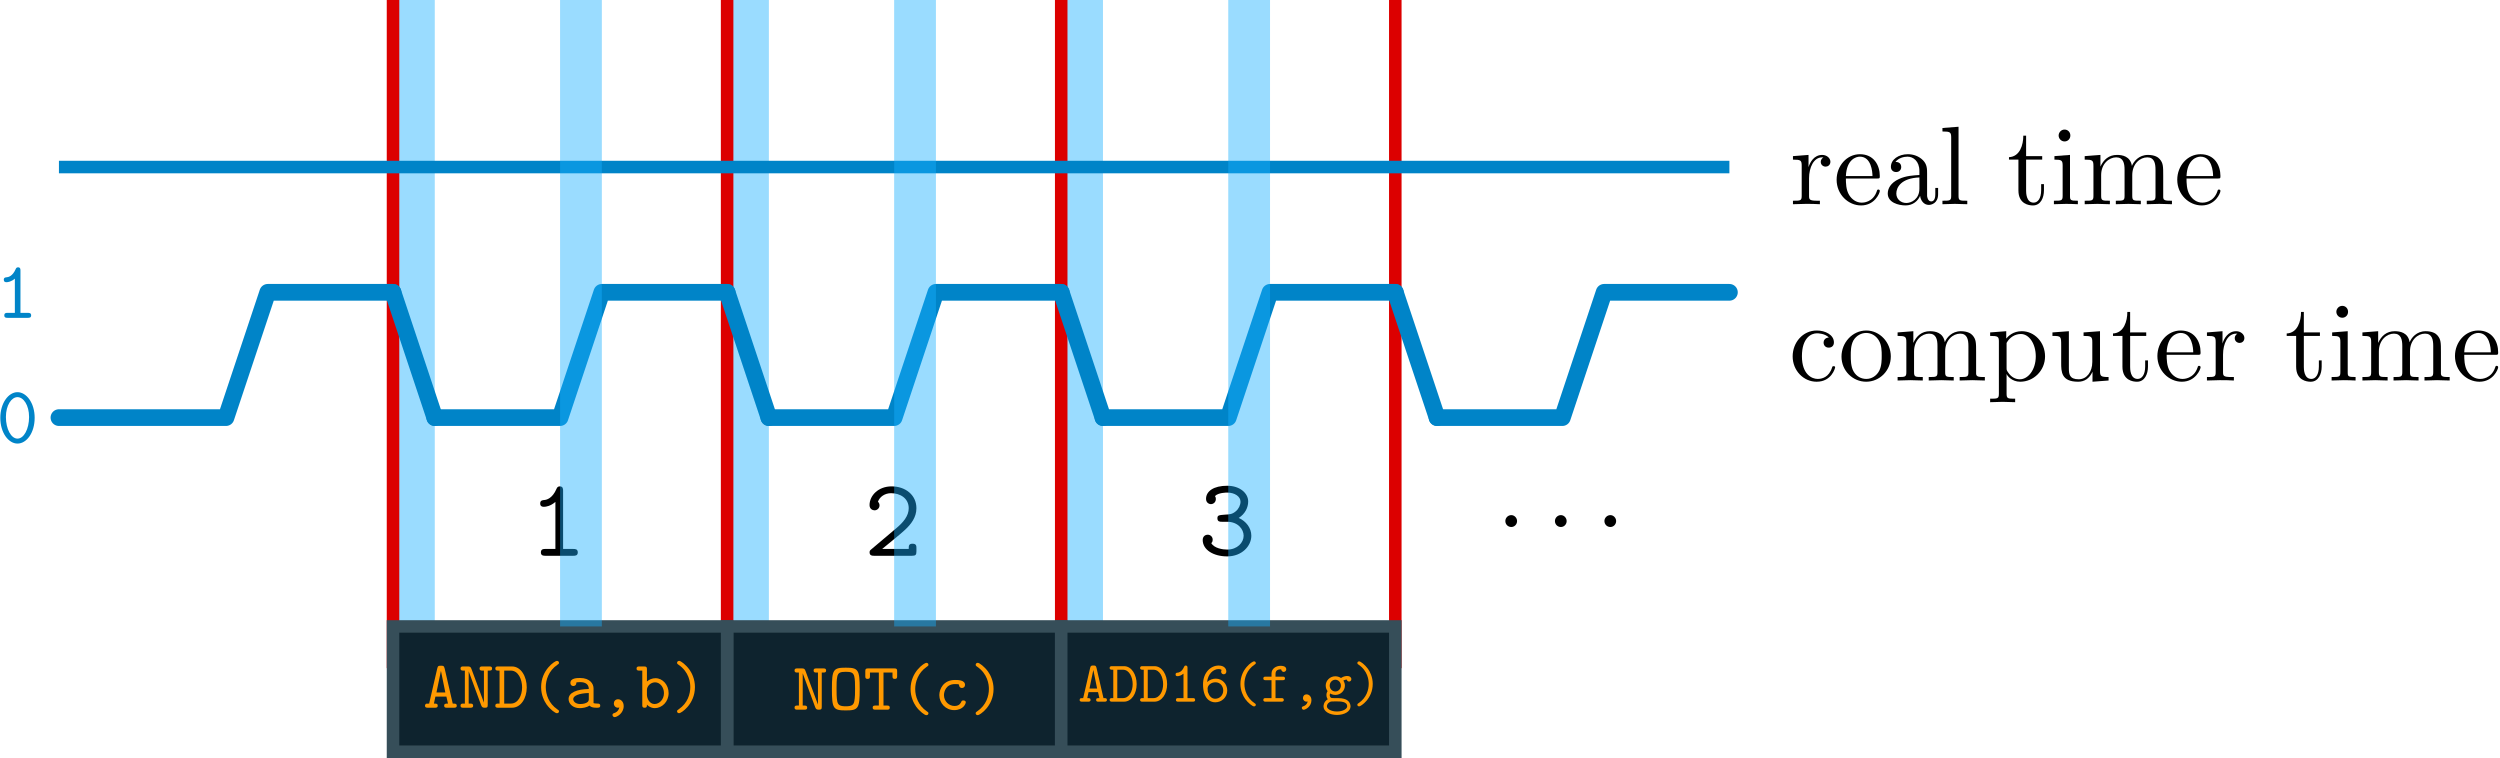 <?xml version="1.0" encoding="UTF-8" standalone="no"?>
<!-- Created with Inkscape (http://www.inkscape.org/) -->

<svg
   width="158.389mm"
   height="48.022mm"
   viewBox="0 0 158.389 48.022"
   version="1.1"
   id="svg5"
   inkscape:version="1.1 (c4e8f9e, 2021-05-24)"
   sodipodi:docname="jitter.svg"
   xmlns:inkscape="http://www.inkscape.org/namespaces/inkscape"
   xmlns:sodipodi="http://sodipodi.sourceforge.net/DTD/sodipodi-0.dtd"
   xmlns="http://www.w3.org/2000/svg"
   xmlns:svg="http://www.w3.org/2000/svg">
  <sodipodi:namedview
     id="namedview7"
     pagecolor="#ffffff"
     bordercolor="#666666"
     borderopacity="1.0"
     inkscape:pageshadow="2"
     inkscape:pageopacity="0.0"
     inkscape:pagecheckerboard="0"
     inkscape:document-units="mm"
     showgrid="false"
     inkscape:zoom="0.82016651"
     inkscape:cx="270.06711"
     inkscape:cy="79.861832"
     inkscape:window-width="1312"
     inkscape:window-height="847"
     inkscape:window-x="2059"
     inkscape:window-y="25"
     inkscape:window-maximized="0"
     inkscape:current-layer="layer1">
    <inkscape:grid
       type="xygrid"
       id="grid824"
       originx="-17.433"
       originy="-127" />
  </sodipodi:namedview>
  <defs
     id="defs2">
    <marker
       style="overflow:visible"
       id="Arrow1Lstart"
       refX="0"
       refY="0"
       orient="auto"
       inkscape:stockid="Arrow1Lstart"
       inkscape:isstock="true">
      <path
         transform="matrix(0.8,0,0,0.8,10,0)"
         style="fill:context-stroke;fill-rule:evenodd;stroke:context-stroke;stroke-width:1pt"
         d="M 0,0 5,-5 -12.5,0 5,5 Z"
         id="path981" />
    </marker>
    <defs
       id="id-c22b11a5-c1f7-4641-8e76-6192a15b5ef5">
      <g
         id="id-9be74896-2a9f-47f9-ba7b-dbe027348f00">
        <symbol
           overflow="visible"
           id="id-f0f9d9b9-d6d7-4ffd-8678-be4c945709c2">
          <path
             style="stroke:none;stroke-width:0"
             d=""
             id="id-82f4be1b-006b-4d98-827d-4d4b76de2628" />
        </symbol>
        <symbol
           overflow="visible"
           id="id-dbf2efd0-766e-4702-a6b6-2740aa2d9e39">
          <path
             style="stroke:none;stroke-width:0"
             d="M 1.672,-3.312 V -4.406 L 0.281,-4.297 v 0.312 c 0.703,0 0.781,0.062 0.781,0.562 V -0.75 c 0,0.438 -0.109,0.438 -0.781,0.438 V 0 c 0.391,-0.016 0.859,-0.031 1.141,-0.031 0.391,0 0.859,0 1.266,0.031 V -0.312 H 2.469 c -0.734,0 -0.75,-0.109 -0.75,-0.469 V -2.312 c 0,-0.984 0.422,-1.875 1.172,-1.875 0.062,0 0.094,0 0.109,0.016 -0.031,0 -0.234,0.125 -0.234,0.391 0,0.266 0.219,0.422 0.438,0.422 0.172,0 0.422,-0.125 0.422,-0.438 0,-0.312 -0.312,-0.609 -0.734,-0.609 -0.734,0 -1.094,0.672 -1.219,1.094 z m 0,0"
             id="id-906b0b98-ff90-48c5-a229-26571e6d2a45" />
        </symbol>
        <symbol
           overflow="visible"
           id="id-5228e313-bc6e-40a4-95ed-ae5f3a3e8db0">
          <path
             style="stroke:none;stroke-width:0"
             d="M 1.109,-2.516 C 1.172,-4 2.016,-4.25 2.359,-4.25 c 1.016,0 1.125,1.344 1.125,1.734 z m 0,0.219 h 2.781 c 0.219,0 0.25,0 0.25,-0.219 0,-0.984 -0.547,-1.953 -1.781,-1.953 -1.156,0 -2.078,1.031 -2.078,2.281 0,1.328 1.047,2.297 2.188,2.297 C 3.688,0.109 4.141,-1 4.141,-1.188 4.141,-1.281 4.062,-1.312 4,-1.312 c -0.078,0 -0.109,0.062 -0.125,0.141 -0.344,1.031 -1.25,1.031 -1.344,1.031 -0.5,0 -0.891,-0.297 -1.125,-0.672 -0.297,-0.469 -0.297,-1.125 -0.297,-1.484 z m 0,0"
             id="id-0ab744d8-c993-425e-85de-f22068684302" />
        </symbol>
        <symbol
           overflow="visible"
           id="id-10093c81-a50a-488d-a951-388c9a4ae594">
          <path
             style="stroke:none;stroke-width:0"
             d="m 3.312,-0.75 c 0.047,0.391 0.312,0.812 0.781,0.812 0.219,0 0.828,-0.141 0.828,-0.953 v -0.562 h -0.25 v 0.562 c 0,0.578 -0.25,0.641 -0.359,0.641 -0.328,0 -0.375,-0.453 -0.375,-0.5 v -1.984 c 0,-0.422 0,-0.812 -0.359,-1.188 C 3.188,-4.312 2.688,-4.469 2.219,-4.469 c -0.828,0 -1.516,0.469 -1.516,1.125 0,0.297 0.203,0.469 0.469,0.469 0.281,0 0.453,-0.203 0.453,-0.453 0,-0.125 -0.047,-0.453 -0.516,-0.453 C 1.391,-4.141 1.875,-4.25 2.188,-4.25 c 0.5,0 1.062,0.391 1.062,1.281 v 0.359 c -0.516,0.031 -1.203,0.062 -1.828,0.359 -0.75,0.344 -1,0.859 -1,1.297 0,0.812 0.969,1.062 1.594,1.062 0.656,0 1.109,-0.406 1.297,-0.859 z M 3.25,-2.391 v 1 c 0,0.938 -0.719,1.281 -1.172,1.281 -0.484,0 -0.891,-0.344 -0.891,-0.844 0,-0.547 0.422,-1.375 2.062,-1.438 z m 0,0"
             id="id-bd066adf-15b0-4989-ad32-31ac7610b772" />
        </symbol>
        <symbol
           overflow="visible"
           id="id-6df4be3b-6d55-4df3-a0b4-08d17af561fc">
          <path
             style="stroke:none;stroke-width:0"
             d="M 1.766,-6.922 0.328,-6.812 V -6.5 c 0.703,0 0.781,0.062 0.781,0.562 V -0.75 c 0,0.438 -0.109,0.438 -0.781,0.438 V 0 C 0.656,-0.016 1.188,-0.031 1.438,-0.031 c 0.25,0 0.734,0.016 1.109,0.031 v -0.312 c -0.672,0 -0.781,0 -0.781,-0.438 z m 0,0"
             id="id-8c24edf5-fe1f-4532-aa6d-f536debefa33" />
        </symbol>
        <symbol
           overflow="visible"
           id="id-4a421122-990f-4bc8-9b5f-9beed8ec7a19">
          <path
             style="stroke:none;stroke-width:0"
             d="m 1.719,-3.984 h 1.438 v -0.312 H 1.719 V -6.125 h -0.25 c 0,0.812 -0.297,1.875 -1.281,1.922 v 0.219 h 0.844 v 2.75 c 0,1.219 0.938,1.344 1.297,1.344 0.703,0 0.984,-0.703 0.984,-1.344 v -0.562 h -0.25 V -1.25 c 0,0.734 -0.297,1.109 -0.672,1.109 -0.672,0 -0.672,-0.906 -0.672,-1.078 z m 0,0"
             id="id-6a1d974c-9289-44d7-a355-90f8f7afea95" />
        </symbol>
        <symbol
           overflow="visible"
           id="id-c0c03a00-226e-4f36-a111-d95bf2d63075">
          <path
             style="stroke:none;stroke-width:0"
             d="M 1.766,-4.406 0.375,-4.297 v 0.312 c 0.641,0 0.734,0.062 0.734,0.547 V -0.75 c 0,0.438 -0.109,0.438 -0.781,0.438 V 0 C 0.641,-0.016 1.188,-0.031 1.422,-0.031 1.781,-0.031 2.125,-0.016 2.469,0 v -0.312 c -0.672,0 -0.703,-0.047 -0.703,-0.438 z m 0.031,-1.734 c 0,-0.312 -0.234,-0.531 -0.516,-0.531 -0.312,0 -0.531,0.266 -0.531,0.531 0,0.266 0.219,0.531 0.531,0.531 0.281,0 0.516,-0.219 0.516,-0.531 z m 0,0"
             id="id-141adcd0-0581-4512-8c33-ed5165c3d643" />
        </symbol>
        <symbol
           overflow="visible"
           id="id-dde7337c-e950-4b34-915b-0768bbc90587">
          <path
             style="stroke:none;stroke-width:0"
             d="M 1.094,-3.422 V -0.75 c 0,0.438 -0.109,0.438 -0.781,0.438 V 0 c 0.359,-0.016 0.859,-0.031 1.141,-0.031 0.25,0 0.766,0.016 1.109,0.031 v -0.312 c -0.672,0 -0.781,0 -0.781,-0.438 V -2.594 C 1.781,-3.625 2.5,-4.188 3.125,-4.188 c 0.641,0 0.75,0.531 0.75,1.109 V -0.75 c 0,0.438 -0.109,0.438 -0.781,0.438 V 0 c 0.344,-0.016 0.859,-0.031 1.125,-0.031 0.25,0 0.781,0.016 1.109,0.031 v -0.312 c -0.656,0 -0.766,0 -0.766,-0.438 v -1.844 c 0,-1.031 0.703,-1.594 1.344,-1.594 0.625,0 0.734,0.531 0.734,1.109 V -0.75 c 0,0.438 -0.109,0.438 -0.781,0.438 V 0 c 0.344,-0.016 0.859,-0.031 1.125,-0.031 0.266,0 0.781,0.016 1.125,0.031 v -0.312 c -0.516,0 -0.766,0 -0.781,-0.297 v -1.906 c 0,-0.859 0,-1.156 -0.312,-1.516 -0.141,-0.172 -0.469,-0.375 -1.047,-0.375 -0.828,0 -1.281,0.594 -1.438,0.984 C 4.391,-4.297 3.656,-4.406 3.203,-4.406 2.469,-4.406 2,-3.984 1.719,-3.359 V -4.406 L 0.312,-4.297 v 0.312 c 0.703,0 0.781,0.062 0.781,0.562 z m 0,0"
             id="id-84ec481a-e359-4fef-b4eb-7534b447321c" />
        </symbol>
        <symbol
           overflow="visible"
           id="id-1fa10001-5f91-4a03-a6d2-7ce7c1051442">
          <path
             style="stroke:none;stroke-width:0"
             d="m 1.172,-2.172 c 0,-1.625 0.812,-2.047 1.344,-2.047 0.094,0 0.719,0.016 1.062,0.375 -0.406,0.031 -0.469,0.328 -0.469,0.453 0,0.266 0.188,0.453 0.453,0.453 0.266,0 0.469,-0.156 0.469,-0.469 0,-0.672 -0.766,-1.062 -1.531,-1.062 -1.25,0 -2.156,1.078 -2.156,2.312 0,1.281 0.984,2.266 2.141,2.266 1.328,0 1.656,-1.203 1.656,-1.297 0,-0.094 -0.109,-0.094 -0.141,-0.094 -0.078,0 -0.109,0.031 -0.125,0.094 -0.281,0.922 -0.938,1.047 -1.297,1.047 -0.531,0 -1.406,-0.422 -1.406,-2.031 z m 0,0"
             id="id-f1c4d3b4-8394-4fa5-9bba-a420e870dd66" />
        </symbol>
        <symbol
           overflow="visible"
           id="id-a15f912d-782e-48b8-91c3-eca7612958af">
          <path
             style="stroke:none;stroke-width:0"
             d="M 4.688,-2.141 C 4.688,-3.406 3.703,-4.469 2.5,-4.469 c -1.25,0 -2.219,1.094 -2.219,2.328 0,1.297 1.031,2.25 2.203,2.25 1.203,0 2.203,-0.984 2.203,-2.25 z m -2.188,2 c -0.438,0 -0.875,-0.203 -1.141,-0.672 -0.25,-0.438 -0.25,-1.047 -0.25,-1.406 0,-0.391 0,-0.922 0.234,-1.359 C 1.609,-4.031 2.078,-4.25 2.484,-4.25 c 0.438,0 0.859,0.219 1.125,0.656 0.266,0.422 0.266,1 0.266,1.375 0,0.359 0,0.906 -0.219,1.344 C 3.422,-0.422 2.984,-0.141 2.5,-0.141 Z m 0,0"
             id="id-61adbe79-2b69-4454-9286-45966d05aa5d" />
        </symbol>
        <symbol
           overflow="visible"
           id="id-6ca7bc10-2318-49bc-a055-bd081a34d789">
          <path
             style="stroke:none;stroke-width:0"
             d="m 1.719,-3.75 v -0.656 l -1.438,0.109 v 0.312 c 0.703,0 0.781,0.062 0.781,0.5 v 4.656 C 1.062,1.625 0.953,1.625 0.281,1.625 V 1.938 C 0.625,1.922 1.141,1.906 1.391,1.906 c 0.281,0 0.781,0.016 1.125,0.031 V 1.625 C 1.859,1.625 1.75,1.625 1.75,1.172 V -0.594 c 0.047,0.172 0.469,0.703 1.219,0.703 1.188,0 2.219,-0.984 2.219,-2.266 0,-1.266 -0.953,-2.25 -2.078,-2.25 -0.781,0 -1.203,0.438 -1.391,0.656 z M 1.75,-1.141 v -2.219 C 2.031,-3.875 2.516,-4.156 3.031,-4.156 c 0.734,0 1.328,0.875 1.328,2 0,1.203 -0.688,2.047 -1.422,2.047 -0.406,0 -0.781,-0.203 -1.047,-0.609 C 1.75,-0.922 1.75,-0.938 1.75,-1.141 Z m 0,0"
             id="id-d5548648-a4c8-4a52-a36b-a37e76f2b1bc" />
        </symbol>
        <symbol
           overflow="visible"
           id="id-5c2aea02-235b-432b-b2ad-c8ac1b226e3b">
          <path
             style="stroke:none;stroke-width:0"
             d="M 3.891,-0.781 V 0.109 L 5.328,0 V -0.312 C 4.641,-0.312 4.562,-0.375 4.562,-0.875 v -3.531 l -1.469,0.109 v 0.312 c 0.688,0 0.781,0.062 0.781,0.562 v 1.766 c 0,0.875 -0.484,1.547 -1.219,1.547 -0.828,0 -0.875,-0.469 -0.875,-0.984 v -3.312 L 0.312,-4.297 v 0.312 c 0.781,0 0.781,0.031 0.781,0.906 v 1.5 c 0,0.781 0,1.688 1.516,1.688 0.562,0 1,-0.281 1.281,-0.891 z m 0,0"
             id="id-40b48c19-7cce-4f91-bc12-4153b12e56db" />
        </symbol>
      </g>
    </defs>
    <defs
       id="id-15fdee0a-7b53-40b1-ac30-033810f270b0">
      <g
         id="id-6c3e7765-c8f6-4423-a434-1638f01d0d70">
        <symbol
           overflow="visible"
           id="id-a018464c-1778-4479-8e4e-e46e2118c8c1">
          <path
             style="stroke:none"
             d=""
             id="id-1130ca8d-2284-4872-959a-c7426ca59363" />
        </symbol>
        <symbol
           overflow="visible"
           id="id-2b40e63e-056c-4691-afee-761d95b8d621">
          <path
             style="stroke:none"
             d="m 3.094,-5.797 c 0,-0.156 0,-0.406 -0.297,-0.406 -0.188,0 -0.25,0.125 -0.297,0.234 C 2.125,-5.109 1.609,-5 1.422,-4.984 c -0.172,0.016 -0.375,0.031 -0.375,0.312 0,0.25 0.172,0.297 0.328,0.297 0.188,0 0.594,-0.062 1.031,-0.438 v 4.203 H 1.5 c -0.156,0 -0.391,0 -0.391,0.312 C 1.109,0 1.359,0 1.5,0 H 4 c 0.156,0 0.406,0 0.406,-0.297 0,-0.312 -0.234,-0.312 -0.406,-0.312 H 3.094 Z m 0,0"
             id="id-1182d7fc-c9f4-4721-9914-bd55535ffe8a" />
        </symbol>
        <symbol
           overflow="visible"
           id="id-4be9d72f-0b27-404e-bdbe-7e733b762780">
          <path
             style="stroke:none"
             d="M 0.672,-0.578 C 0.578,-0.5 0.516,-0.453 0.516,-0.312 0.516,0 0.766,0 0.922,0 H 4.312 c 0.328,0 0.391,-0.094 0.391,-0.406 v -0.266 c 0,-0.188 0,-0.406 -0.344,-0.406 -0.344,0 -0.344,0.188 -0.344,0.469 h -2.375 c 0.594,-0.5 1.547,-1.25 1.984,-1.656 0.625,-0.562 1.078,-1.188 1.078,-1.984 0,-1.203 -1,-1.953 -2.219,-1.953 -1.172,0 -1.969,0.812 -1.969,1.672 0,0.359 0.281,0.469 0.453,0.469 0.203,0 0.438,-0.172 0.438,-0.438 0,-0.125 -0.047,-0.25 -0.141,-0.328 0.156,-0.453 0.625,-0.766 1.172,-0.766 0.812,0 1.578,0.453 1.578,1.344 0,0.688 -0.484,1.266 -1.141,1.812 z m 0,0"
             id="id-aae9ffd1-3923-4577-bdf1-4b0582ebb330" />
        </symbol>
        <symbol
           overflow="visible"
           id="id-12c50917-8d23-47d2-a122-0d7603704a00">
          <path
             style="stroke:none"
             d="M 3.656,-3.328 C 4.219,-3.688 4.5,-4.25 4.5,-4.797 c 0,-0.734 -0.734,-1.406 -1.875,-1.406 -1.203,0 -1.891,0.484 -1.891,1.172 0,0.328 0.25,0.469 0.438,0.469 0.219,0 0.438,-0.172 0.438,-0.453 0,-0.141 -0.047,-0.234 -0.078,-0.266 0.297,-0.312 1.016,-0.312 1.094,-0.312 0.688,0 1.188,0.359 1.188,0.812 0,0.297 -0.156,0.641 -0.422,0.859 C 3.078,-3.656 2.828,-3.641 2.469,-3.625 1.891,-3.578 1.75,-3.578 1.75,-3.297 c 0,0.312 0.234,0.312 0.391,0.312 h 0.469 c 0.984,0 1.484,0.672 1.484,1.25 C 4.094,-1.125 3.531,-0.5 2.625,-0.5 2.234,-0.5 1.469,-0.609 1.203,-1.078 1.25,-1.125 1.328,-1.188 1.328,-1.391 c 0,-0.234 -0.188,-0.438 -0.438,-0.438 -0.234,0 -0.453,0.156 -0.453,0.469 0,0.891 0.969,1.469 2.188,1.469 1.312,0 2.156,-0.922 2.156,-1.844 0,-0.703 -0.469,-1.297 -1.125,-1.594 z m 0,0"
             id="id-3b21d533-94a0-4bb4-95bd-6564b8c63770" />
        </symbol>
        <symbol
           overflow="visible"
           id="id-469085ad-df95-4f2a-87be-c3cb71d29cfc">
          <path
             style="stroke:none"
             d="M 0.375,-2.438 C 0.297,-2.297 0.297,-2.281 0.297,-2.078 0.297,-1.75 0.375,-1.688 0.688,-1.688 h 2.516 v 1.078 h -0.625 c -0.156,0 -0.391,0 -0.391,0.312 C 2.188,0 2.438,0 2.578,0 H 4.375 c 0.156,0 0.406,0 0.406,-0.297 0,-0.312 -0.25,-0.312 -0.406,-0.312 H 3.766 V -1.688 H 4.531 c 0.156,0 0.406,0 0.406,-0.297 0,-0.312 -0.25,-0.312 -0.406,-0.312 H 3.766 v -3.5 c 0,-0.328 -0.078,-0.406 -0.422,-0.406 H 3.078 c -0.25,0 -0.297,0 -0.422,0.203 z m 0.609,0.141 2.219,-3.469 v 3.469 z m 0,0"
             id="id-ea26e664-5b97-458c-8fb7-7b43c39a8021" />
        </symbol>
        <symbol
           overflow="visible"
           id="id-2119570a-c397-4749-9cfa-ac81392cfd34">
          <path
             style="stroke:none"
             d="m 2.766,-3.875 c -0.359,0 -0.797,0.062 -1.203,0.281 v -1.891 h 2.391 c 0.156,0 0.406,0 0.406,-0.297 0,-0.312 -0.25,-0.312 -0.406,-0.312 H 1.281 C 0.953,-6.094 0.875,-6 0.875,-5.688 v 2.656 c 0,0.188 0,0.406 0.328,0.406 0.172,0 0.219,-0.047 0.297,-0.141 0.266,-0.328 0.672,-0.5 1.25,-0.5 0.812,0 1.266,0.719 1.266,1.375 C 4.016,-1.094 3.312,-0.5 2.469,-0.5 2.188,-0.5 1.562,-0.578 1.281,-1.125 c 0.047,-0.047 0.125,-0.125 0.125,-0.328 0,-0.281 -0.234,-0.438 -0.438,-0.438 -0.156,0 -0.453,0.094 -0.453,0.469 0,0.828 0.844,1.531 1.953,1.531 1.25,0 2.234,-0.891 2.234,-2 0,-1.016 -0.766,-1.984 -1.938,-1.984 z m 0,0"
             id="id-3cb9a829-0958-4aef-aff2-1a57dccaca4c" />
        </symbol>
        <symbol
           overflow="visible"
           id="id-2501ceb1-664d-4cbe-a696-0c0bc38d0b58">
          <path
             style="stroke:none"
             d="M 1.234,-3.375 C 1.375,-4.781 2.312,-5.594 3.188,-5.594 c 0.344,0 0.5,0.109 0.547,0.156 -0.047,0.047 -0.094,0.109 -0.094,0.297 0,0.234 0.172,0.438 0.438,0.438 0.25,0 0.453,-0.172 0.453,-0.469 0,-0.484 -0.359,-1.031 -1.328,-1.031 -1.344,0 -2.672,1.203 -2.672,3.219 0,2.359 1.109,3.094 2.094,3.094 1.094,0 2.062,-0.844 2.062,-2.031 0,-1.141 -0.875,-2.031 -1.969,-2.031 -0.516,0 -1.031,0.172 -1.484,0.578 z M 2.625,-0.5 c -0.641,0 -1.031,-0.484 -1.234,-1.094 -0.016,-0.062 -0.031,-0.125 -0.047,-0.188 0,0 -0.016,-0.031 -0.016,-0.031 0,0 0.016,-0.094 0.016,-0.094 -0.016,-0.062 -0.031,-0.234 -0.031,-0.312 0,-0.609 0.594,-1.109 1.359,-1.109 C 3.484,-3.328 4,-2.656 4,-1.922 4,-1.062 3.344,-0.5 2.625,-0.5 Z m 0,0"
             id="id-b10ec08a-489c-41c3-8320-557142c7c46f" />
        </symbol>
        <symbol
           overflow="visible"
           id="id-d2e1f31f-94f9-4b9d-917b-c85b20bcf3dd">
          <path
             style="stroke:none"
             d="m 3.766,-5.484 c -1.734,1.828 -2.078,4.031 -2.078,5.125 0,0.141 0,0.469 0.359,0.469 C 2.219,0.109 2.375,0 2.375,-0.297 2.438,-3.125 3.953,-4.859 4.562,-5.438 4.766,-5.625 4.781,-5.641 4.781,-5.781 c 0,-0.312 -0.234,-0.312 -0.391,-0.312 H 1.094 C 1.031,-6.25 0.859,-6.25 0.781,-6.25 0.438,-6.25 0.438,-6.031 0.438,-5.844 v 0.422 c 0,0.188 0,0.406 0.344,0.406 0.344,0 0.344,-0.188 0.344,-0.469 z m 0,0"
             id="id-7adb1b60-6105-4313-b4de-bcc6e3fdee53" />
        </symbol>
        <symbol
           overflow="visible"
           id="id-ce241be6-7659-4702-840b-178548fed8de">
          <path
             style="stroke:none"
             d=""
             id="id-ad736820-6c7a-4e9c-8b99-a1192722d9eb" />
        </symbol>
        <symbol
           overflow="visible"
           id="id-8199336f-4900-49e5-845a-c07d7451d16b">
          <path
             style="stroke:none"
             d="m 1.906,-0.531 c 0,-0.281 -0.234,-0.531 -0.516,-0.531 -0.297,0 -0.531,0.25 -0.531,0.531 C 0.859,-0.234 1.094,0 1.391,0 1.672,0 1.906,-0.234 1.906,-0.531 Z m 0,0"
             id="id-0b234007-3a72-4953-a401-5741008c04f7" />
        </symbol>
      </g>
    </defs>
    <defs
       id="id-0c528df6-df69-4d7e-a8b6-8a01e7164db8">
      <g
         id="id-f3a87759-3f20-4641-a30b-0a6ae5c189f9">
        <symbol
           overflow="visible"
           id="id-46fa3275-02d6-4547-917e-f2efa8c26047">
          <path
             style="stroke:none;stroke-width:0"
             d=""
             id="id-4d6cbc47-1f17-444a-913e-bc144602ad38" />
        </symbol>
        <symbol
           overflow="visible"
           id="id-85d3ddfa-fa29-4c68-a3e4-a0a0cef2249e">
          <path
             style="stroke:none;stroke-width:0"
             d="m 3.094,-5.797 c 0,-0.156 0,-0.406 -0.297,-0.406 -0.188,0 -0.25,0.125 -0.297,0.234 C 2.125,-5.109 1.609,-5 1.422,-4.984 c -0.172,0.016 -0.375,0.031 -0.375,0.312 0,0.25 0.172,0.297 0.328,0.297 0.188,0 0.594,-0.062 1.031,-0.438 v 4.203 H 1.5 c -0.156,0 -0.391,0 -0.391,0.312 C 1.109,0 1.359,0 1.5,0 H 4 c 0.156,0 0.406,0 0.406,-0.297 0,-0.312 -0.234,-0.312 -0.406,-0.312 H 3.094 Z m 0,0"
             id="id-cc5f50cd-ed4f-4c0e-9b79-c8c446b9ec7b" />
        </symbol>
        <symbol
           overflow="visible"
           id="id-57d98260-a72d-459f-bc51-d7173ff4caa2">
          <path
             style="stroke:none;stroke-width:0"
             d="m 4.719,-3.047 c 0,-1.844 -1.016,-3.156 -2.109,-3.156 C 1.5,-6.203 0.5,-4.859 0.5,-3.047 c 0,1.844 1.016,3.156 2.109,3.156 1.125,0 2.109,-1.328 2.109,-3.156 z M 2.609,-0.5 C 1.828,-0.5 1.188,-1.672 1.188,-3.156 c 0,-1.453 0.688,-2.438 1.422,-2.438 0.734,0 1.422,0.984 1.422,2.438 0,1.484 -0.641,2.656 -1.422,2.656 z m 0,0"
             id="id-f379346e-6898-41bc-b9ff-2619c90470a0" />
        </symbol>
      </g>
    </defs>
    <defs
       id="id-c3f427a1-6225-4c47-b007-4bd89c616b27">
      <g
         id="id-83ad4d6c-19e6-498d-9958-ca972a4f74b1">
        <symbol
           overflow="visible"
           id="id-87748508-ffda-468d-af51-1c10d9171d7f">
          <path
             style="stroke:none;stroke-width:0"
             d=""
             id="id-3a432ddf-0246-4175-ba65-2989348b01b4" />
        </symbol>
        <symbol
           overflow="visible"
           id="id-a3e95164-95fd-440c-9a45-6236d1274523">
          <path
             style="stroke:none;stroke-width:0"
             d="m 3.156,-5.828 c -0.094,-0.375 -0.234,-0.375 -0.547,-0.375 -0.281,0 -0.453,0 -0.531,0.375 L 0.875,-0.609 c -0.141,0 -0.375,0 -0.438,0.016 -0.109,0.062 -0.172,0.172 -0.172,0.297 C 0.266,0 0.531,0 0.703,0 H 1.719 c 0.172,0 0.422,0 0.422,-0.297 0,-0.312 -0.203,-0.312 -0.562,-0.312 l 0.219,-1.031 h 1.625 l 0.234,1.031 c -0.359,0 -0.562,0 -0.562,0.312 C 3.094,0 3.328,0 3.516,0 H 4.531 c 0.156,0 0.422,0 0.422,-0.297 0,-0.125 -0.047,-0.234 -0.172,-0.281 C 4.719,-0.609 4.5,-0.609 4.359,-0.609 Z M 2.609,-5.406 H 2.625 L 3.266,-2.25 h -1.312 z m 0,0"
             id="id-4e99e208-3344-45c6-a0c6-bec414d9950e" />
        </symbol>
        <symbol
           overflow="visible"
           id="id-a7beb0cf-7198-4716-ab58-1ce02ff4ed71">
          <path
             style="stroke:none;stroke-width:0"
             d="M 1.891,-5.734 C 1.781,-6.062 1.625,-6.094 1.359,-6.094 h -0.688 c -0.141,0 -0.391,0 -0.391,0.297 0,0.312 0.234,0.312 0.391,0.312 h 0.25 v 4.875 h -0.25 c -0.141,0 -0.391,0 -0.391,0.297 C 0.281,0 0.516,0 0.672,0 h 1.062 c 0.156,0 0.406,0 0.406,-0.297 0,-0.312 -0.25,-0.312 -0.406,-0.312 h -0.25 V -5.344 H 1.5 l 1.828,4.984 C 3.453,-0.016 3.625,0 3.875,0 4.172,0 4.297,-0.031 4.297,-0.406 v -5.078 h 0.25 c 0.141,0 0.391,0 0.391,-0.297 0,-0.312 -0.234,-0.312 -0.391,-0.312 h -1.062 c -0.156,0 -0.391,0 -0.391,0.312 0,0.297 0.25,0.297 0.391,0.297 h 0.25 V -0.75 Z m 0,0"
             id="id-2d1e815c-1aae-48d4-956b-fa45b6dc1a58" />
        </symbol>
        <symbol
           overflow="visible"
           id="id-e177d838-7b8e-4628-aa3a-f12f1558df1d">
          <path
             style="stroke:none;stroke-width:0"
             d="m 0.594,-6.094 c -0.156,0 -0.406,0 -0.406,0.312 0,0.297 0.266,0.297 0.406,0.297 H 0.812 v 4.875 H 0.594 c -0.156,0 -0.406,0 -0.406,0.312 C 0.188,0 0.453,0 0.594,0 h 2.062 c 1.297,0 2.172,-1.391 2.172,-3 0,-1.594 -0.844,-3.094 -2.172,-3.094 z M 1.5,-0.609 v -4.875 h 0.969 c 1.125,0 1.672,1.328 1.672,2.484 0,1.172 -0.578,2.391 -1.672,2.391 z m 0,0"
             id="id-05977083-6e0f-4ade-873d-d0c195784905" />
        </symbol>
        <symbol
           overflow="visible"
           id="id-4353a647-0936-466f-953f-954b3916d599">
          <path
             style="stroke:none;stroke-width:0"
             d="m 4.359,0.531 c 0,-0.141 -0.078,-0.188 -0.25,-0.297 C 2.875,-0.609 2.406,-1.938 2.406,-3.047 c 0,-1 0.391,-2.391 1.719,-3.297 0.156,-0.109 0.234,-0.141 0.234,-0.297 0,-0.078 -0.047,-0.281 -0.312,-0.281 -0.281,0 -2.328,1.312 -2.328,3.875 0,1.188 0.469,2.078 0.812,2.578 0.531,0.734 1.281,1.281 1.516,1.281 0.266,0 0.312,-0.188 0.312,-0.281 z m 0,0"
             id="id-8c809b1f-570f-46f4-883e-905fd2b6e210" />
        </symbol>
        <symbol
           overflow="visible"
           id="id-924cbfd0-12a4-4158-b10e-9ea451aeb73e">
          <path
             style="stroke:none;stroke-width:0"
             d="M 3.656,-0.312 C 3.875,-0.016 4.344,0 4.719,0 c 0.281,0 0.5,0 0.5,-0.312 0,-0.297 -0.25,-0.297 -0.391,-0.297 -0.422,0 -0.516,-0.047 -0.594,-0.078 v -2.156 c 0,-0.703 -0.547,-1.547 -1.984,-1.547 -0.422,0 -1.438,0 -1.438,0.734 0,0.297 0.203,0.453 0.438,0.453 0.156,0 0.438,-0.094 0.438,-0.453 0,-0.078 0.016,-0.094 0.219,-0.109 0.141,-0.016 0.266,-0.016 0.359,-0.016 0.75,0 1.266,0.312 1.266,1.016 -1.75,0.031 -2.984,0.531 -2.984,1.484 0,0.688 0.625,1.344 1.641,1.344 0.375,0 1,-0.078 1.469,-0.375 z m -0.125,-1.859 v 0.844 c 0,0.219 0,0.438 -0.375,0.609 -0.359,0.172 -0.812,0.172 -0.891,0.172 -0.625,0 -1.031,-0.344 -1.031,-0.734 0,-0.484 0.859,-0.859 2.297,-0.891 z m 0,0"
             id="id-2c87a6d1-d8ac-4503-8103-6585c1b9a397" />
        </symbol>
        <symbol
           overflow="visible"
           id="id-6b010224-ec51-40e0-87ce-62cf33357c7e">
          <path
             style="stroke:none;stroke-width:0"
             d="M 2.812,-0.031 C 2.656,0.594 2.188,0.75 2.078,0.781 1.969,0.812 1.797,0.875 1.797,1.062 c 0,0.156 0.141,0.328 0.312,0.328 0.328,0 1.344,-0.547 1.344,-1.641 0,-0.609 -0.391,-1 -0.828,-1 C 2.219,-1.25 2,-0.953 2,-0.625 2,-0.25 2.281,0 2.609,0 c 0.062,0 0.125,-0.016 0.203,-0.031 z m 0,0"
             id="id-9c1a22f6-a869-4492-8a19-3e52eb11c743" />
        </symbol>
        <symbol
           overflow="visible"
           id="id-58ad05e5-8ea9-4183-a034-664187bce01f">
          <path
             style="stroke:none;stroke-width:0"
             d="m 1.656,-3.875 v -1.812 c 0,-0.297 -0.062,-0.406 -0.406,-0.406 H 0.531 c -0.156,0 -0.406,0 -0.406,0.312 0,0.297 0.25,0.297 0.391,0.297 H 0.969 V -0.406 C 0.969,-0.203 0.969,0 1.312,0 1.656,0 1.656,-0.203 1.656,-0.453 2.062,-0.031 2.5,0.062 2.812,0.062 c 1.078,0 2.047,-0.953 2.047,-2.219 0,-1.219 -0.875,-2.203 -1.938,-2.203 C 2.438,-4.359 2,-4.172 1.656,-3.875 Z m 0,1.969 V -2.625 c 0,-0.594 0.578,-1.125 1.203,-1.125 0.734,0 1.312,0.734 1.312,1.594 0,0.953 -0.688,1.609 -1.391,1.609 -0.781,0 -1.125,-0.875 -1.125,-1.359 z m 0,0"
             id="id-bdff8f57-de40-447a-be2e-559880db648e" />
        </symbol>
        <symbol
           overflow="visible"
           id="id-cc9375b7-6524-4cb2-884a-7fc7b1e78e7e">
          <path
             style="stroke:none;stroke-width:0"
             d="m 3.516,-3.047 c 0,-1.188 -0.469,-2.094 -0.812,-2.578 -0.531,-0.734 -1.281,-1.297 -1.516,-1.297 -0.25,0 -0.312,0.203 -0.312,0.281 0,0.156 0.109,0.219 0.156,0.25 1.641,1.094 1.797,2.688 1.797,3.344 0,1 -0.375,2.375 -1.719,3.281 C 0.953,0.344 0.875,0.391 0.875,0.531 c 0,0.094 0.062,0.281 0.312,0.281 0.281,0 2.328,-1.312 2.328,-3.859 z m 0,0"
             id="id-7f3bf3ce-21ac-483e-8e81-d291fd74f7fe" />
        </symbol>
        <symbol
           overflow="visible"
           id="id-b759cf60-06f0-4246-852e-97a9274580b1">
          <path
             style="stroke:none;stroke-width:0"
             d="m 4.672,-3.047 c 0,-2.875 -0.219,-3.156 -2.062,-3.156 -1.844,0 -2.047,0.266 -2.047,3.156 0,2.891 0.203,3.156 2.047,3.156 1.844,0 2.062,-0.266 2.062,-3.156 z M 2.609,-0.5 c -0.875,0 -1.125,-0.203 -1.25,-0.703 C 1.25,-1.719 1.25,-2.578 1.25,-3.125 c 0,-0.625 0,-1.297 0.109,-1.766 0.125,-0.578 0.438,-0.703 1.25,-0.703 0.75,0 1.094,0.094 1.25,0.641 0.125,0.469 0.125,1.219 0.125,1.828 0,0.609 0,1.328 -0.109,1.859 C 3.766,-0.703 3.5,-0.5 2.609,-0.5 Z m 0,0"
             id="id-bd50ab83-e9f3-4e97-b9cb-927e0e81a841" />
        </symbol>
        <symbol
           overflow="visible"
           id="id-214cfb92-e008-4489-a8db-a7046a0f68b0">
          <path
             style="stroke:none;stroke-width:0"
             d="M 2.953,-5.484 H 4.281 v 0.531 c 0,0.188 0,0.406 0.328,0.406 0.359,0 0.359,-0.203 0.359,-0.406 V -5.688 c 0,-0.297 -0.062,-0.406 -0.406,-0.406 H 0.672 c -0.328,0 -0.406,0.078 -0.406,0.406 v 0.734 c 0,0.188 0,0.406 0.328,0.406 0.359,0 0.359,-0.203 0.359,-0.406 v -0.531 h 1.312 v 4.875 H 1.75 c -0.141,0 -0.391,0 -0.391,0.297 C 1.359,0 1.594,0 1.75,0 H 3.484 C 3.625,0 3.875,0 3.875,-0.297 c 0,-0.312 -0.234,-0.312 -0.391,-0.312 h -0.531 z m 0,0"
             id="id-5b7b4116-8194-43df-b5e1-f3ed889cf0e4" />
        </symbol>
        <symbol
           overflow="visible"
           id="id-838939cf-06bd-4e56-8776-b5d42858172d">
          <path
             style="stroke:none;stroke-width:0"
             d="m 4.641,-1.094 c 0,-0.266 -0.281,-0.266 -0.344,-0.266 -0.156,0 -0.266,0.016 -0.328,0.219 -0.062,0.125 -0.25,0.594 -0.984,0.594 -0.844,0 -1.562,-0.703 -1.562,-1.609 0,-0.469 0.266,-1.625 1.625,-1.625 0.203,0 0.594,0 0.594,0.094 0.016,0.344 0.203,0.484 0.438,0.484 0.234,0 0.453,-0.172 0.453,-0.453 0,-0.734 -1.047,-0.734 -1.484,-0.734 -1.719,0 -2.312,1.359 -2.312,2.234 0,1.203 0.938,2.219 2.188,2.219 1.391,0 1.719,-0.984 1.719,-1.156 z m 0,0"
             id="id-acaab724-1271-446e-a7f7-4ca45fa5237c" />
        </symbol>
        <symbol
           overflow="visible"
           id="id-71b78c9c-1124-445f-b016-d952d1101d20">
          <path
             style="stroke:none;stroke-width:0"
             d="m 1.562,-5.484 h 0.703 c 0.922,0 1.359,0.594 1.359,1.062 0,0.5 -0.438,1.078 -1.359,1.078 H 1.562 Z M 3.469,-3.031 C 4.125,-3.406 4.312,-4 4.312,-4.422 4.312,-5.281 3.562,-6.094 2.375,-6.094 h -1.75 c -0.172,0 -0.406,0 -0.406,0.312 0,0.297 0.25,0.297 0.406,0.297 h 0.25 v 4.875 h -0.25 c -0.172,0 -0.406,0 -0.406,0.312 C 0.219,0 0.469,0 0.625,0 h 1.172 c 0.156,0 0.406,0 0.406,-0.297 0,-0.312 -0.234,-0.312 -0.406,-0.312 H 1.562 v -2.125 h 0.766 c 0.188,0 0.5,0 0.812,0.266 0.219,0.219 0.219,0.438 0.219,0.859 0,0.641 0,0.938 0.188,1.266 C 3.719,-0.047 4,0.109 4.344,0.109 c 0.625,0 0.859,-0.656 0.859,-1.031 C 5.203,-1.25 4.969,-1.25 4.859,-1.25 4.75,-1.25 4.531,-1.25 4.516,-0.953 4.516,-0.875 4.5,-0.5 4.328,-0.5 c -0.281,0 -0.281,-0.453 -0.281,-0.984 0,-0.625 0,-0.703 -0.094,-0.938 -0.109,-0.297 -0.344,-0.5 -0.484,-0.609 z m 0,0"
             id="id-bf2fe648-0d02-44fc-9d8d-d43201df1d76" />
        </symbol>
        <symbol
           overflow="visible"
           id="id-dcde33ab-eddb-4ff2-8846-b86c0dd47868">
          <path
             style="stroke:none;stroke-width:0"
             d="m 3.562,-0.5 c 0,0.359 0,0.5 0.406,0.5 H 4.688 c 0.172,0 0.422,0 0.422,-0.312 0,-0.297 -0.266,-0.297 -0.406,-0.297 H 4.25 V -5.688 c 0,-0.297 -0.047,-0.406 -0.391,-0.406 H 3.125 c -0.156,0 -0.406,0 -0.406,0.312 0,0.297 0.266,0.297 0.406,0.297 H 3.562 V -3.906 C 3.234,-4.203 2.828,-4.359 2.406,-4.359 c -1.094,0 -2.047,0.953 -2.047,2.219 0,1.234 0.891,2.203 1.953,2.203 0.562,0 0.984,-0.266 1.25,-0.562 z m 0,-2.141 V -1.938 c 0,0.562 -0.438,1.391 -1.203,1.391 -0.719,0 -1.312,-0.703 -1.312,-1.594 C 1.047,-3.094 1.75,-3.75 2.438,-3.75 c 0.641,0 1.125,0.562 1.125,1.109 z m 0,0"
             id="id-e3fea128-7a01-4cf5-9134-4554e5807b01" />
        </symbol>
        <symbol
           overflow="visible"
           id="id-f11da272-3680-4988-ad56-71546b1c08c9">
          <path
             style="stroke:none;stroke-width:0"
             d="m 4.234,-1.906 c 0.203,0 0.391,0 0.391,-0.359 0,-1.141 -0.641,-2.125 -1.938,-2.125 -1.188,0 -2.141,1 -2.141,2.234 0,1.203 1.016,2.219 2.297,2.219 1.312,0 1.781,-0.906 1.781,-1.156 0,-0.266 -0.281,-0.266 -0.344,-0.266 -0.188,0 -0.266,0.031 -0.328,0.219 -0.219,0.5 -0.766,0.594 -1.047,0.594 -0.75,0 -1.484,-0.5 -1.656,-1.359 z M 1.266,-2.5 C 1.406,-3.234 2,-3.781 2.688,-3.781 c 0.516,0 1.141,0.25 1.234,1.281 z m 0,0"
             id="id-6b55b348-4eed-4192-b7ab-0b75294e9d8b" />
        </symbol>
        <symbol
           overflow="visible"
           id="id-96dd786d-03de-4532-af5e-253b1cfc395e">
          <path
             style="stroke:none;stroke-width:0"
             d="m 3.094,-5.797 c 0,-0.156 0,-0.406 -0.297,-0.406 -0.188,0 -0.25,0.125 -0.297,0.234 C 2.125,-5.109 1.609,-5 1.422,-4.984 c -0.172,0.016 -0.375,0.031 -0.375,0.312 0,0.25 0.172,0.297 0.328,0.297 0.188,0 0.594,-0.062 1.031,-0.438 v 4.203 H 1.5 c -0.156,0 -0.391,0 -0.391,0.312 C 1.109,0 1.359,0 1.5,0 H 4 c 0.156,0 0.406,0 0.406,-0.297 0,-0.312 -0.234,-0.312 -0.406,-0.312 H 3.094 Z m 0,0"
             id="id-b7b08c92-80e6-4622-92b9-ffcaa25fcd73" />
        </symbol>
        <symbol
           overflow="visible"
           id="id-6c9dbd2a-bf9d-4524-9d39-f65195959b93">
          <path
             style="stroke:none;stroke-width:0"
             d="M 1.234,-3.375 C 1.375,-4.781 2.312,-5.594 3.188,-5.594 c 0.344,0 0.5,0.109 0.547,0.156 -0.047,0.047 -0.094,0.109 -0.094,0.297 0,0.234 0.172,0.438 0.438,0.438 0.25,0 0.453,-0.172 0.453,-0.469 0,-0.484 -0.359,-1.031 -1.328,-1.031 -1.344,0 -2.672,1.203 -2.672,3.219 0,2.359 1.109,3.094 2.094,3.094 1.094,0 2.062,-0.844 2.062,-2.031 0,-1.141 -0.875,-2.031 -1.969,-2.031 -0.516,0 -1.031,0.172 -1.484,0.578 z M 2.625,-0.5 c -0.641,0 -1.031,-0.484 -1.234,-1.094 -0.016,-0.062 -0.031,-0.125 -0.047,-0.188 0,0 -0.016,-0.031 -0.016,-0.031 0,0 0.016,-0.094 0.016,-0.094 -0.016,-0.062 -0.031,-0.234 -0.031,-0.312 0,-0.609 0.594,-1.109 1.359,-1.109 C 3.484,-3.328 4,-2.656 4,-1.922 4,-1.062 3.344,-0.5 2.625,-0.5 Z m 0,0"
             id="id-baf86a45-0f8e-4132-9199-443ad0f622c1" />
        </symbol>
        <symbol
           overflow="visible"
           id="id-56c673e6-0340-4d3a-9f90-9b81d96a4be4">
          <path
             style="stroke:none;stroke-width:0"
             d="m 2.516,-3.688 h 1.219 c 0.156,0 0.406,0 0.406,-0.297 0,-0.312 -0.25,-0.312 -0.406,-0.312 h -1.219 v -0.469 c 0,-0.781 0.672,-0.781 0.969,-0.781 0,0.047 0.094,0.438 0.438,0.438 0.203,0 0.438,-0.172 0.438,-0.438 0,-0.609 -0.797,-0.609 -0.953,-0.609 -0.797,0 -1.578,0.469 -1.578,1.328 v 0.531 H 0.844 c -0.172,0 -0.422,0 -0.422,0.312 0,0.297 0.25,0.297 0.406,0.297 h 1 v 3.078 h -1 c -0.156,0 -0.406,0 -0.406,0.297 C 0.422,0 0.672,0 0.828,0 H 3.531 c 0.141,0 0.406,0 0.406,-0.297 0,-0.312 -0.266,-0.312 -0.406,-0.312 H 2.516 Z m 0,0"
             id="id-ac68822c-35ca-41e7-aff5-1c32ccb2e055" />
        </symbol>
        <symbol
           overflow="visible"
           id="id-2e5be2d6-41ef-4f5d-b01d-c875135b9acd">
          <path
             style="stroke:none;stroke-width:0"
             d="m 2.328,-1.75 c -0.547,0 -0.969,-0.469 -0.969,-1 0,-0.562 0.438,-1.016 0.969,-1.016 0.531,0 0.953,0.469 0.953,1 0,0.578 -0.438,1.016 -0.953,1.016 z m -0.906,0.344 c 0.031,0.016 0.406,0.25 0.906,0.25 0.906,0 1.641,-0.719 1.641,-1.609 C 3.969,-3.062 3.875,-3.344 3.703,-3.625 3.922,-3.75 4.156,-3.781 4.281,-3.797 c 0.062,0.266 0.297,0.344 0.391,0.344 0.172,0 0.406,-0.125 0.406,-0.422 0,-0.219 -0.188,-0.531 -0.734,-0.531 -0.109,0 -0.594,0.016 -1.047,0.344 C 3.125,-4.172 2.781,-4.359 2.328,-4.359 c -0.938,0 -1.656,0.75 -1.656,1.594 C 0.672,-2.328 0.844,-2 1,-1.812 c -0.109,0.156 -0.203,0.375 -0.203,0.672 0,0.359 0.141,0.609 0.234,0.719 -0.734,0.453 -0.734,1.125 -0.734,1.234 0,0.859 1.031,1.469 2.312,1.469 C 3.891,2.281 4.938,1.672 4.938,0.812 4.938,0.453 4.75,-0.047 4.25,-0.312 4.109,-0.391 3.703,-0.609 2.797,-0.609 h -0.688 c -0.078,0 -0.219,0 -0.297,-0.016 -0.141,0 -0.203,0 -0.328,-0.141 -0.109,-0.141 -0.125,-0.344 -0.125,-0.359 0,-0.047 0.031,-0.188 0.062,-0.281 z m 1.188,3.094 c -1,0 -1.734,-0.438 -1.734,-0.875 0,-0.172 0.078,-0.5 0.406,-0.688 0.25,-0.172 0.328,-0.172 1.062,-0.172 0.891,0 2.016,0 2.016,0.859 0,0.438 -0.75,0.875 -1.75,0.875 z m 0,0"
             id="id-699a3f0f-a596-4367-b608-6257ebb2e02a" />
        </symbol>
      </g>
    </defs>
  </defs>
  <g
     inkscape:label="Layer 1"
     inkscape:groupmode="layer"
     id="layer1"
     transform="translate(-17.433,-127)">
    <g
       id="g1387">
      <rect
         style="font-variation-settings:normal;opacity:1;vector-effect:none;fill:#19aeff;fill-opacity:0.436;fill-rule:evenodd;stroke:none;stroke-width:0.265;stroke-linecap:butt;stroke-linejoin:miter;stroke-miterlimit:4;stroke-dasharray:none;stroke-dashoffset:0;stroke-opacity:1;stop-color:#000000;stop-opacity:1"
         id="rect3140"
         width="2.646"
         height="39.688"
         x="42.333"
         y="127"
         ry="0" />
      <rect
         style="font-variation-settings:normal;opacity:1;vector-effect:none;fill:#19aeff;fill-opacity:0.436;fill-rule:evenodd;stroke:none;stroke-width:0.265;stroke-linecap:butt;stroke-linejoin:miter;stroke-miterlimit:4;stroke-dasharray:none;stroke-dashoffset:0;stroke-opacity:1;stop-color:#000000;stop-opacity:1"
         id="rect4077"
         width="2.646"
         height="39.688"
         x="63.5"
         y="127"
         ry="0" />
      <rect
         style="font-variation-settings:normal;opacity:1;vector-effect:none;fill:#19aeff;fill-opacity:0.436;fill-rule:evenodd;stroke:none;stroke-width:0.265;stroke-linecap:butt;stroke-linejoin:miter;stroke-miterlimit:4;stroke-dasharray:none;stroke-dashoffset:0;stroke-opacity:1;stop-color:#000000;stop-opacity:1"
         id="rect4079"
         width="2.646"
         height="39.688"
         x="84.667"
         y="127"
         ry="0" />
      <path
         style="fill:none;stroke:#dc0000;stroke-width:0.794;stroke-linecap:butt;stroke-linejoin:miter;stroke-miterlimit:4;stroke-dasharray:none;stroke-opacity:1"
         d="M 42.333,169.333 V 127"
         id="path1339" />
      <path
         style="fill:none;stroke:#dc0000;stroke-width:0.794;stroke-linecap:butt;stroke-linejoin:miter;stroke-miterlimit:4;stroke-dasharray:none;stroke-opacity:1"
         d="M 63.5,169.333 V 127"
         id="path1341" />
      <path
         style="fill:none;stroke:#dc0000;stroke-width:0.794;stroke-linecap:butt;stroke-linejoin:miter;stroke-miterlimit:4;stroke-dasharray:none;stroke-opacity:1"
         d="M 84.667,169.333 V 127"
         id="path1423" />
      <path
         style="fill:none;stroke:#dc0000;stroke-width:0.794;stroke-linecap:butt;stroke-linejoin:miter;stroke-miterlimit:4;stroke-dasharray:none;stroke-opacity:1"
         d="M 105.833,169.333 V 127"
         id="path1425" />
      <rect
         style="font-variation-settings:normal;fill:#0e232e;fill-opacity:1;fill-rule:evenodd;stroke:#364e59;stroke-width:0.794;stroke-linecap:butt;stroke-linejoin:miter;stroke-miterlimit:4;stroke-dasharray:none;stroke-dashoffset:0;stroke-opacity:1;stop-color:#000000"
         id="rect1574"
         width="21.167"
         height="7.938"
         x="63.5"
         y="166.688"
         ry="5.0862632e-06" />
      <rect
         style="font-variation-settings:normal;fill:#0e232e;fill-opacity:1;fill-rule:evenodd;stroke:#364e59;stroke-width:0.794;stroke-linecap:butt;stroke-linejoin:miter;stroke-miterlimit:4;stroke-dasharray:none;stroke-dashoffset:0;stroke-opacity:1;stop-color:#000000"
         id="rect1576"
         width="21.167"
         height="7.938"
         x="84.667"
         y="166.688"
         ry="5.0862632e-06" />
      <rect
         style="font-variation-settings:normal;fill:#0e232e;fill-opacity:1;fill-rule:evenodd;stroke:#364e59;stroke-width:0.794;stroke-linecap:butt;stroke-linejoin:miter;stroke-miterlimit:4;stroke-dasharray:none;stroke-dashoffset:0;stroke-opacity:1;stop-color:#000000"
         id="rect1473"
         width="21.167"
         height="7.938"
         x="42.333"
         y="166.688"
         ry="5.0862632e-06" />
      <g
         style="fill:#ff9900;fill-opacity:1"
         id="id-c641d789-78e2-460d-9e23-dec4669db330"
         transform="matrix(0.429,0,0,0.429,-19.551,114.024)">
        <g
           transform="translate(148.712,134.765)"
           id="g1642"
           style="fill:#ff9900;fill-opacity:1">
          <path
             style="fill:#ff9900;fill-opacity:1;stroke:none;stroke-width:0"
             d="m 3.156,-5.828 c -0.094,-0.375 -0.234,-0.375 -0.547,-0.375 -0.281,0 -0.453,0 -0.531,0.375 L 0.875,-0.609 c -0.141,0 -0.375,0 -0.438,0.016 -0.109,0.062 -0.172,0.172 -0.172,0.297 C 0.266,0 0.531,0 0.703,0 H 1.719 c 0.172,0 0.422,0 0.422,-0.297 0,-0.312 -0.203,-0.312 -0.562,-0.312 l 0.219,-1.031 h 1.625 l 0.234,1.031 c -0.359,0 -0.562,0 -0.562,0.312 C 3.094,0 3.328,0 3.516,0 H 4.531 c 0.156,0 0.422,0 0.422,-0.297 0,-0.125 -0.047,-0.234 -0.172,-0.281 C 4.719,-0.609 4.5,-0.609 4.359,-0.609 Z M 2.609,-5.406 H 2.625 L 3.266,-2.25 h -1.312 z m 0,0"
             id="id-7f5ac1d3-3a6a-4eaf-99dc-04947237a477" />
        </g>
        <g
           transform="translate(153.942,134.765)"
           id="g1645"
           style="fill:#ff9900;fill-opacity:1">
          <path
             style="fill:#ff9900;fill-opacity:1;stroke:none;stroke-width:0"
             d="M 1.891,-5.734 C 1.781,-6.062 1.625,-6.094 1.359,-6.094 h -0.688 c -0.141,0 -0.391,0 -0.391,0.297 0,0.312 0.234,0.312 0.391,0.312 h 0.25 v 4.875 h -0.25 c -0.141,0 -0.391,0 -0.391,0.297 C 0.281,0 0.516,0 0.672,0 h 1.062 c 0.156,0 0.406,0 0.406,-0.297 0,-0.312 -0.25,-0.312 -0.406,-0.312 h -0.25 V -5.344 H 1.5 l 1.828,4.984 C 3.453,-0.016 3.625,0 3.875,0 4.172,0 4.297,-0.031 4.297,-0.406 v -5.078 h 0.25 c 0.141,0 0.391,0 0.391,-0.297 0,-0.312 -0.234,-0.312 -0.391,-0.312 h -1.062 c -0.156,0 -0.391,0 -0.391,0.312 0,0.297 0.25,0.297 0.391,0.297 h 0.25 V -0.75 Z m 0,0"
             id="id-6d7c212a-ba62-446b-8eb1-119311e65c92" />
        </g>
        <g
           transform="translate(159.173,134.765)"
           id="g1648"
           style="fill:#ff9900;fill-opacity:1">
          <path
             style="fill:#ff9900;fill-opacity:1;stroke:none;stroke-width:0"
             d="m 0.594,-6.094 c -0.156,0 -0.406,0 -0.406,0.312 0,0.297 0.266,0.297 0.406,0.297 H 0.812 v 4.875 H 0.594 c -0.156,0 -0.406,0 -0.406,0.312 C 0.188,0 0.453,0 0.594,0 h 2.062 c 1.297,0 2.172,-1.391 2.172,-3 0,-1.594 -0.844,-3.094 -2.172,-3.094 z M 1.5,-0.609 v -4.875 h 0.969 c 1.125,0 1.672,1.328 1.672,2.484 0,1.172 -0.578,2.391 -1.672,2.391 z m 0,0"
             id="id-4d50525f-c517-45a5-9a15-f59eeb2ac986" />
        </g>
        <g
           transform="translate(164.403,134.765)"
           id="g1651"
           style="fill:#ff9900;fill-opacity:1">
          <path
             style="fill:#ff9900;fill-opacity:1;stroke:none;stroke-width:0"
             d="m 4.359,0.531 c 0,-0.141 -0.078,-0.188 -0.25,-0.297 C 2.875,-0.609 2.406,-1.938 2.406,-3.047 c 0,-1 0.391,-2.391 1.719,-3.297 0.156,-0.109 0.234,-0.141 0.234,-0.297 0,-0.078 -0.047,-0.281 -0.312,-0.281 -0.281,0 -2.328,1.312 -2.328,3.875 0,1.188 0.469,2.078 0.812,2.578 0.531,0.734 1.281,1.281 1.516,1.281 0.266,0 0.312,-0.188 0.312,-0.281 z m 0,0"
             id="id-e42d6462-ffa0-43c5-84e3-a948633be29c" />
        </g>
        <g
           transform="translate(169.633,134.765)"
           id="g1654"
           style="fill:#ff9900;fill-opacity:1">
          <path
             style="fill:#ff9900;fill-opacity:1;stroke:none;stroke-width:0"
             d="M 3.656,-0.312 C 3.875,-0.016 4.344,0 4.719,0 c 0.281,0 0.5,0 0.5,-0.312 0,-0.297 -0.25,-0.297 -0.391,-0.297 -0.422,0 -0.516,-0.047 -0.594,-0.078 v -2.156 c 0,-0.703 -0.547,-1.547 -1.984,-1.547 -0.422,0 -1.438,0 -1.438,0.734 0,0.297 0.203,0.453 0.438,0.453 0.156,0 0.438,-0.094 0.438,-0.453 0,-0.078 0.016,-0.094 0.219,-0.109 0.141,-0.016 0.266,-0.016 0.359,-0.016 0.75,0 1.266,0.312 1.266,1.016 -1.75,0.031 -2.984,0.531 -2.984,1.484 0,0.688 0.625,1.344 1.641,1.344 0.375,0 1,-0.078 1.469,-0.375 z m -0.125,-1.859 v 0.844 c 0,0.219 0,0.438 -0.375,0.609 -0.359,0.172 -0.812,0.172 -0.891,0.172 -0.625,0 -1.031,-0.344 -1.031,-0.734 0,-0.484 0.859,-0.859 2.297,-0.891 z m 0,0"
             id="id-143b8550-cd32-4c04-86a3-0916dd80ab4e" />
        </g>
        <g
           transform="translate(174.864,134.765)"
           id="g1657"
           style="fill:#ff9900;fill-opacity:1">
          <path
             style="fill:#ff9900;fill-opacity:1;stroke:none;stroke-width:0"
             d="M 2.812,-0.031 C 2.656,0.594 2.188,0.75 2.078,0.781 1.969,0.812 1.797,0.875 1.797,1.062 c 0,0.156 0.141,0.328 0.312,0.328 0.328,0 1.344,-0.547 1.344,-1.641 0,-0.609 -0.391,-1 -0.828,-1 C 2.219,-1.25 2,-0.953 2,-0.625 2,-0.25 2.281,0 2.609,0 c 0.062,0 0.125,-0.016 0.203,-0.031 z m 0,0"
             id="id-e28a236a-d38e-430a-afaf-d8b38e8b5936" />
        </g>
        <g
           transform="translate(180.094,134.765)"
           id="g1660"
           style="fill:#ff9900;fill-opacity:1">
          <path
             style="fill:#ff9900;fill-opacity:1;stroke:none;stroke-width:0"
             d="m 1.656,-3.875 v -1.812 c 0,-0.297 -0.062,-0.406 -0.406,-0.406 H 0.531 c -0.156,0 -0.406,0 -0.406,0.312 0,0.297 0.25,0.297 0.391,0.297 H 0.969 V -0.406 C 0.969,-0.203 0.969,0 1.312,0 1.656,0 1.656,-0.203 1.656,-0.453 2.062,-0.031 2.5,0.062 2.812,0.062 c 1.078,0 2.047,-0.953 2.047,-2.219 0,-1.219 -0.875,-2.203 -1.938,-2.203 C 2.438,-4.359 2,-4.172 1.656,-3.875 Z m 0,1.969 V -2.625 c 0,-0.594 0.578,-1.125 1.203,-1.125 0.734,0 1.312,0.734 1.312,1.594 0,0.953 -0.688,1.609 -1.391,1.609 -0.781,0 -1.125,-0.875 -1.125,-1.359 z m 0,0"
             id="id-70b954b8-dd28-4d2d-873a-14e6f72e3d34" />
        </g>
        <g
           transform="translate(185.325,134.765)"
           id="g1663"
           style="fill:#ff9900;fill-opacity:1">
          <path
             style="fill:#ff9900;fill-opacity:1;stroke:none;stroke-width:0"
             d="m 3.516,-3.047 c 0,-1.188 -0.469,-2.094 -0.812,-2.578 -0.531,-0.734 -1.281,-1.297 -1.516,-1.297 -0.25,0 -0.312,0.203 -0.312,0.281 0,0.156 0.109,0.219 0.156,0.25 1.641,1.094 1.797,2.688 1.797,3.344 0,1 -0.375,2.375 -1.719,3.281 C 0.953,0.344 0.875,0.391 0.875,0.531 c 0,0.094 0.062,0.281 0.312,0.281 0.281,0 2.328,-1.312 2.328,-3.859 z m 0,0"
             id="id-66489ca9-62db-41ef-a8df-1e7d02674855" />
        </g>
      </g>
      <g
         id="g2183"
         transform="translate(74.179,-45.131)">
        <g
           style="fill:#000000;fill-opacity:1"
           id="id-d80d7c22-6ff8-41c9-b73e-741484319769"
           transform="matrix(0.709,0,0,0.709,-48.788,89.521)">
          <g
             transform="translate(148.712,134.765)"
             id="g1891">
            <path
               style="stroke:none;stroke-width:0"
               d="M 1.672,-3.312 V -4.406 L 0.281,-4.297 v 0.312 c 0.703,0 0.781,0.062 0.781,0.562 V -0.75 c 0,0.438 -0.109,0.438 -0.781,0.438 V 0 c 0.391,-0.016 0.859,-0.031 1.141,-0.031 0.391,0 0.859,0 1.266,0.031 V -0.312 H 2.469 c -0.734,0 -0.75,-0.109 -0.75,-0.469 V -2.312 c 0,-0.984 0.422,-1.875 1.172,-1.875 0.062,0 0.094,0 0.109,0.016 -0.031,0 -0.234,0.125 -0.234,0.391 0,0.266 0.219,0.422 0.438,0.422 0.172,0 0.422,-0.125 0.422,-0.438 0,-0.312 -0.312,-0.609 -0.734,-0.609 -0.734,0 -1.094,0.672 -1.219,1.094 z m 0,0"
               id="id-4024d53c-8af4-47ee-9ba1-b7e8a33098f7" />
          </g>
          <g
             transform="translate(152.614,134.765)"
             id="g1894">
            <path
               style="stroke:none;stroke-width:0"
               d="M 1.109,-2.516 C 1.172,-4 2.016,-4.25 2.359,-4.25 c 1.016,0 1.125,1.344 1.125,1.734 z m 0,0.219 h 2.781 c 0.219,0 0.25,0 0.25,-0.219 0,-0.984 -0.547,-1.953 -1.781,-1.953 -1.156,0 -2.078,1.031 -2.078,2.281 0,1.328 1.047,2.297 2.188,2.297 C 3.688,0.109 4.141,-1 4.141,-1.188 4.141,-1.281 4.062,-1.312 4,-1.312 c -0.078,0 -0.109,0.062 -0.125,0.141 -0.344,1.031 -1.25,1.031 -1.344,1.031 -0.5,0 -0.891,-0.297 -1.125,-0.672 -0.297,-0.469 -0.297,-1.125 -0.297,-1.484 z m 0,0"
               id="id-5892600e-dcf6-4ff9-8185-b2b1f6b0e3bb" />
          </g>
          <g
             transform="translate(157.042,134.765)"
             id="g1897">
            <path
               style="stroke:none;stroke-width:0"
               d="m 3.312,-0.75 c 0.047,0.391 0.312,0.812 0.781,0.812 0.219,0 0.828,-0.141 0.828,-0.953 v -0.562 h -0.25 v 0.562 c 0,0.578 -0.25,0.641 -0.359,0.641 -0.328,0 -0.375,-0.453 -0.375,-0.5 v -1.984 c 0,-0.422 0,-0.812 -0.359,-1.188 C 3.188,-4.312 2.688,-4.469 2.219,-4.469 c -0.828,0 -1.516,0.469 -1.516,1.125 0,0.297 0.203,0.469 0.469,0.469 0.281,0 0.453,-0.203 0.453,-0.453 0,-0.125 -0.047,-0.453 -0.516,-0.453 C 1.391,-4.141 1.875,-4.25 2.188,-4.25 c 0.5,0 1.062,0.391 1.062,1.281 v 0.359 c -0.516,0.031 -1.203,0.062 -1.828,0.359 -0.75,0.344 -1,0.859 -1,1.297 0,0.812 0.969,1.062 1.594,1.062 0.656,0 1.109,-0.406 1.297,-0.859 z M 3.25,-2.391 v 1 c 0,0.938 -0.719,1.281 -1.172,1.281 -0.484,0 -0.891,-0.344 -0.891,-0.844 0,-0.547 0.422,-1.375 2.062,-1.438 z m 0,0"
               id="id-c2c1c516-8a78-48bc-8307-350bb21ca062" />
          </g>
          <g
             transform="translate(162.023,134.765)"
             id="g1900">
            <path
               style="stroke:none;stroke-width:0"
               d="M 1.766,-6.922 0.328,-6.812 V -6.5 c 0.703,0 0.781,0.062 0.781,0.562 V -0.75 c 0,0.438 -0.109,0.438 -0.781,0.438 V 0 C 0.656,-0.016 1.188,-0.031 1.438,-0.031 c 0.25,0 0.734,0.016 1.109,0.031 v -0.312 c -0.672,0 -0.781,0 -0.781,-0.438 z m 0,0"
               id="id-6cd54003-0fac-4e59-b59b-9c06b1022975" />
          </g>
        </g>
        <g
           style="fill:#000000;fill-opacity:1"
           id="id-33cdee4e-c3ea-4fca-a0bc-b244fc4cbf45"
           transform="matrix(0.709,0,0,0.709,-48.788,89.521)">
          <g
             transform="translate(168.108,134.765)"
             id="g1904">
            <path
               style="stroke:none;stroke-width:0"
               d="m 1.719,-3.984 h 1.438 v -0.312 H 1.719 V -6.125 h -0.25 c 0,0.812 -0.297,1.875 -1.281,1.922 v 0.219 h 0.844 v 2.75 c 0,1.219 0.938,1.344 1.297,1.344 0.703,0 0.984,-0.703 0.984,-1.344 v -0.562 h -0.25 V -1.25 c 0,0.734 -0.297,1.109 -0.672,1.109 -0.672,0 -0.672,-0.906 -0.672,-1.078 z m 0,0"
               id="id-a12e37b5-28ad-4804-953f-b3b477f4dc05" />
          </g>
          <g
             transform="translate(171.983,134.765)"
             id="g1907">
            <path
               style="stroke:none;stroke-width:0"
               d="M 1.766,-4.406 0.375,-4.297 v 0.312 c 0.641,0 0.734,0.062 0.734,0.547 V -0.75 c 0,0.438 -0.109,0.438 -0.781,0.438 V 0 C 0.641,-0.016 1.188,-0.031 1.422,-0.031 1.781,-0.031 2.125,-0.016 2.469,0 v -0.312 c -0.672,0 -0.703,-0.047 -0.703,-0.438 z m 0.031,-1.734 c 0,-0.312 -0.234,-0.531 -0.516,-0.531 -0.312,0 -0.531,0.266 -0.531,0.531 0,0.266 0.219,0.531 0.531,0.531 0.281,0 0.516,-0.219 0.516,-0.531 z m 0,0"
               id="id-91008c96-1aea-4996-b305-e3ee174947d2" />
          </g>
          <g
             transform="translate(174.75,134.765)"
             id="g1910">
            <path
               style="stroke:none;stroke-width:0"
               d="M 1.094,-3.422 V -0.75 c 0,0.438 -0.109,0.438 -0.781,0.438 V 0 c 0.359,-0.016 0.859,-0.031 1.141,-0.031 0.25,0 0.766,0.016 1.109,0.031 v -0.312 c -0.672,0 -0.781,0 -0.781,-0.438 V -2.594 C 1.781,-3.625 2.5,-4.188 3.125,-4.188 c 0.641,0 0.75,0.531 0.75,1.109 V -0.75 c 0,0.438 -0.109,0.438 -0.781,0.438 V 0 c 0.344,-0.016 0.859,-0.031 1.125,-0.031 0.25,0 0.781,0.016 1.109,0.031 v -0.312 c -0.656,0 -0.766,0 -0.766,-0.438 v -1.844 c 0,-1.031 0.703,-1.594 1.344,-1.594 0.625,0 0.734,0.531 0.734,1.109 V -0.75 c 0,0.438 -0.109,0.438 -0.781,0.438 V 0 c 0.344,-0.016 0.859,-0.031 1.125,-0.031 0.266,0 0.781,0.016 1.125,0.031 v -0.312 c -0.516,0 -0.766,0 -0.781,-0.297 v -1.906 c 0,-0.859 0,-1.156 -0.312,-1.516 -0.141,-0.172 -0.469,-0.375 -1.047,-0.375 -0.828,0 -1.281,0.594 -1.438,0.984 C 4.391,-4.297 3.656,-4.406 3.203,-4.406 2.469,-4.406 2,-3.984 1.719,-3.359 V -4.406 L 0.312,-4.297 v 0.312 c 0.703,0 0.781,0.062 0.781,0.562 z m 0,0"
               id="id-7c068bcf-332b-4a24-b978-1b0ed159fbeb" />
          </g>
          <g
             transform="translate(183.052,134.765)"
             id="g1913">
            <path
               style="stroke:none;stroke-width:0"
               d="M 1.109,-2.516 C 1.172,-4 2.016,-4.25 2.359,-4.25 c 1.016,0 1.125,1.344 1.125,1.734 z m 0,0.219 h 2.781 c 0.219,0 0.25,0 0.25,-0.219 0,-0.984 -0.547,-1.953 -1.781,-1.953 -1.156,0 -2.078,1.031 -2.078,2.281 0,1.328 1.047,2.297 2.188,2.297 C 3.688,0.109 4.141,-1 4.141,-1.188 4.141,-1.281 4.062,-1.312 4,-1.312 c -0.078,0 -0.109,0.062 -0.125,0.141 -0.344,1.031 -1.25,1.031 -1.344,1.031 -0.5,0 -0.891,-0.297 -1.125,-0.672 -0.297,-0.469 -0.297,-1.125 -0.297,-1.484 z m 0,0"
               id="id-fedbf2ac-f34a-4e18-b467-78b6c232ee07" />
          </g>
        </g>
      </g>
      <g
         id="g2211"
         transform="translate(44.27,-33.962)">
        <g
           style="fill:#000000;fill-opacity:1"
           id="id-90caff77-ad63-4a7d-8542-9171d961179e"
           transform="matrix(0.709,0,0,0.709,-48.788,89.521)">
          <g
             transform="translate(190.807,134.765)"
             id="g1917">
            <path
               style="stroke:none;stroke-width:0"
               d="m 1.172,-2.172 c 0,-1.625 0.812,-2.047 1.344,-2.047 0.094,0 0.719,0.016 1.062,0.375 -0.406,0.031 -0.469,0.328 -0.469,0.453 0,0.266 0.188,0.453 0.453,0.453 0.266,0 0.469,-0.156 0.469,-0.469 0,-0.672 -0.766,-1.062 -1.531,-1.062 -1.25,0 -2.156,1.078 -2.156,2.312 0,1.281 0.984,2.266 2.141,2.266 1.328,0 1.656,-1.203 1.656,-1.297 0,-0.094 -0.109,-0.094 -0.141,-0.094 -0.078,0 -0.109,0.031 -0.125,0.094 -0.281,0.922 -0.938,1.047 -1.297,1.047 -0.531,0 -1.406,-0.422 -1.406,-2.031 z m 0,0"
               id="id-9b38d4f3-d2e8-4b69-9911-e6d62e8856e9" />
          </g>
          <g
             transform="translate(195.234,134.765)"
             id="g1920">
            <path
               style="stroke:none;stroke-width:0"
               d="M 4.688,-2.141 C 4.688,-3.406 3.703,-4.469 2.5,-4.469 c -1.25,0 -2.219,1.094 -2.219,2.328 0,1.297 1.031,2.25 2.203,2.25 1.203,0 2.203,-0.984 2.203,-2.25 z m -2.188,2 c -0.438,0 -0.875,-0.203 -1.141,-0.672 -0.25,-0.438 -0.25,-1.047 -0.25,-1.406 0,-0.391 0,-0.922 0.234,-1.359 C 1.609,-4.031 2.078,-4.25 2.484,-4.25 c 0.438,0 0.859,0.219 1.125,0.656 0.266,0.422 0.266,1 0.266,1.375 0,0.359 0,0.906 -0.219,1.344 C 3.422,-0.422 2.984,-0.141 2.5,-0.141 Z m 0,0"
               id="id-6e7f8edc-9b4e-4c3d-bd26-0acdd4952980" />
          </g>
          <g
             transform="translate(200.216,134.765)"
             id="g1923">
            <path
               style="stroke:none;stroke-width:0"
               d="M 1.094,-3.422 V -0.75 c 0,0.438 -0.109,0.438 -0.781,0.438 V 0 c 0.359,-0.016 0.859,-0.031 1.141,-0.031 0.25,0 0.766,0.016 1.109,0.031 v -0.312 c -0.672,0 -0.781,0 -0.781,-0.438 V -2.594 C 1.781,-3.625 2.5,-4.188 3.125,-4.188 c 0.641,0 0.75,0.531 0.75,1.109 V -0.75 c 0,0.438 -0.109,0.438 -0.781,0.438 V 0 c 0.344,-0.016 0.859,-0.031 1.125,-0.031 0.25,0 0.781,0.016 1.109,0.031 v -0.312 c -0.656,0 -0.766,0 -0.766,-0.438 v -1.844 c 0,-1.031 0.703,-1.594 1.344,-1.594 0.625,0 0.734,0.531 0.734,1.109 V -0.75 c 0,0.438 -0.109,0.438 -0.781,0.438 V 0 c 0.344,-0.016 0.859,-0.031 1.125,-0.031 0.266,0 0.781,0.016 1.125,0.031 v -0.312 c -0.516,0 -0.766,0 -0.781,-0.297 v -1.906 c 0,-0.859 0,-1.156 -0.312,-1.516 -0.141,-0.172 -0.469,-0.375 -1.047,-0.375 -0.828,0 -1.281,0.594 -1.438,0.984 C 4.391,-4.297 3.656,-4.406 3.203,-4.406 2.469,-4.406 2,-3.984 1.719,-3.359 V -4.406 L 0.312,-4.297 v 0.312 c 0.703,0 0.781,0.062 0.781,0.562 z m 0,0"
               id="id-d7ec9a12-71d0-4e9d-b773-60a5cc0a5f00" />
          </g>
          <g
             transform="translate(208.517,134.765)"
             id="g1926">
            <path
               style="stroke:none;stroke-width:0"
               d="m 1.719,-3.75 v -0.656 l -1.438,0.109 v 0.312 c 0.703,0 0.781,0.062 0.781,0.5 v 4.656 C 1.062,1.625 0.953,1.625 0.281,1.625 V 1.938 C 0.625,1.922 1.141,1.906 1.391,1.906 c 0.281,0 0.781,0.016 1.125,0.031 V 1.625 C 1.859,1.625 1.75,1.625 1.75,1.172 V -0.594 c 0.047,0.172 0.469,0.703 1.219,0.703 1.188,0 2.219,-0.984 2.219,-2.266 0,-1.266 -0.953,-2.25 -2.078,-2.25 -0.781,0 -1.203,0.438 -1.391,0.656 z M 1.75,-1.141 v -2.219 C 2.031,-3.875 2.516,-4.156 3.031,-4.156 c 0.734,0 1.328,0.875 1.328,2 0,1.203 -0.688,2.047 -1.422,2.047 -0.406,0 -0.781,-0.203 -1.047,-0.609 C 1.75,-0.922 1.75,-0.938 1.75,-1.141 Z m 0,0"
               id="id-959bede8-78c9-4c48-a347-d5659887ff3d" />
          </g>
          <g
             transform="translate(214.053,134.765)"
             id="g1929">
            <path
               style="stroke:none;stroke-width:0"
               d="M 3.891,-0.781 V 0.109 L 5.328,0 V -0.312 C 4.641,-0.312 4.562,-0.375 4.562,-0.875 v -3.531 l -1.469,0.109 v 0.312 c 0.688,0 0.781,0.062 0.781,0.562 v 1.766 c 0,0.875 -0.484,1.547 -1.219,1.547 -0.828,0 -0.875,-0.469 -0.875,-0.984 v -3.312 L 0.312,-4.297 v 0.312 c 0.781,0 0.781,0.031 0.781,0.906 v 1.5 c 0,0.781 0,1.688 1.516,1.688 0.562,0 1,-0.281 1.281,-0.891 z m 0,0"
               id="id-743ff7e9-d3ac-40c3-aae0-618ce838f862" />
          </g>
          <g
             transform="translate(219.588,134.765)"
             id="g1932">
            <path
               style="stroke:none;stroke-width:0"
               d="m 1.719,-3.984 h 1.438 v -0.312 H 1.719 V -6.125 h -0.25 c 0,0.812 -0.297,1.875 -1.281,1.922 v 0.219 h 0.844 v 2.75 c 0,1.219 0.938,1.344 1.297,1.344 0.703,0 0.984,-0.703 0.984,-1.344 v -0.562 h -0.25 V -1.25 c 0,0.734 -0.297,1.109 -0.672,1.109 -0.672,0 -0.672,-0.906 -0.672,-1.078 z m 0,0"
               id="id-1d7c55ff-917e-4410-9acc-3feb272bb02a" />
          </g>
          <g
             transform="translate(223.462,134.765)"
             id="g1935">
            <path
               style="stroke:none;stroke-width:0"
               d="M 1.109,-2.516 C 1.172,-4 2.016,-4.25 2.359,-4.25 c 1.016,0 1.125,1.344 1.125,1.734 z m 0,0.219 h 2.781 c 0.219,0 0.25,0 0.25,-0.219 0,-0.984 -0.547,-1.953 -1.781,-1.953 -1.156,0 -2.078,1.031 -2.078,2.281 0,1.328 1.047,2.297 2.188,2.297 C 3.688,0.109 4.141,-1 4.141,-1.188 4.141,-1.281 4.062,-1.312 4,-1.312 c -0.078,0 -0.109,0.062 -0.125,0.141 -0.344,1.031 -1.25,1.031 -1.344,1.031 -0.5,0 -0.891,-0.297 -1.125,-0.672 -0.297,-0.469 -0.297,-1.125 -0.297,-1.484 z m 0,0"
               id="id-d35e174f-1438-49c7-85a6-828a846f456e" />
          </g>
          <g
             transform="translate(227.89,134.765)"
             id="g1938">
            <path
               style="stroke:none;stroke-width:0"
               d="M 1.672,-3.312 V -4.406 L 0.281,-4.297 v 0.312 c 0.703,0 0.781,0.062 0.781,0.562 V -0.75 c 0,0.438 -0.109,0.438 -0.781,0.438 V 0 c 0.391,-0.016 0.859,-0.031 1.141,-0.031 0.391,0 0.859,0 1.266,0.031 V -0.312 H 2.469 c -0.734,0 -0.75,-0.109 -0.75,-0.469 V -2.312 c 0,-0.984 0.422,-1.875 1.172,-1.875 0.062,0 0.094,0 0.109,0.016 -0.031,0 -0.234,0.125 -0.234,0.391 0,0.266 0.219,0.422 0.438,0.422 0.172,0 0.422,-0.125 0.422,-0.438 0,-0.312 -0.312,-0.609 -0.734,-0.609 -0.734,0 -1.094,0.672 -1.219,1.094 z m 0,0"
               id="id-885645dd-bbd0-46ce-8518-3284d051e074" />
          </g>
        </g>
        <g
           style="fill:#000000;fill-opacity:1"
           id="id-4a6bbedf-44a4-441a-99a7-fbc1c2c3634f"
           transform="matrix(0.709,0,0,0.709,-48.788,89.521)">
          <g
             transform="translate(235.11,134.765)"
             id="g1942">
            <path
               style="stroke:none;stroke-width:0"
               d="m 1.719,-3.984 h 1.438 v -0.312 H 1.719 V -6.125 h -0.25 c 0,0.812 -0.297,1.875 -1.281,1.922 v 0.219 h 0.844 v 2.75 c 0,1.219 0.938,1.344 1.297,1.344 0.703,0 0.984,-0.703 0.984,-1.344 v -0.562 h -0.25 V -1.25 c 0,0.734 -0.297,1.109 -0.672,1.109 -0.672,0 -0.672,-0.906 -0.672,-1.078 z m 0,0"
               id="id-ed7bf085-fa74-4e23-ad03-1d06e409c8a0" />
          </g>
          <g
             transform="translate(238.984,134.765)"
             id="g1945">
            <path
               style="stroke:none;stroke-width:0"
               d="M 1.766,-4.406 0.375,-4.297 v 0.312 c 0.641,0 0.734,0.062 0.734,0.547 V -0.75 c 0,0.438 -0.109,0.438 -0.781,0.438 V 0 C 0.641,-0.016 1.188,-0.031 1.422,-0.031 1.781,-0.031 2.125,-0.016 2.469,0 v -0.312 c -0.672,0 -0.703,-0.047 -0.703,-0.438 z m 0.031,-1.734 c 0,-0.312 -0.234,-0.531 -0.516,-0.531 -0.312,0 -0.531,0.266 -0.531,0.531 0,0.266 0.219,0.531 0.531,0.531 0.281,0 0.516,-0.219 0.516,-0.531 z m 0,0"
               id="id-68aa335f-c420-4b1d-8068-ea3fb35ab12f" />
          </g>
          <g
             transform="translate(241.752,134.765)"
             id="g1948">
            <path
               style="stroke:none;stroke-width:0"
               d="M 1.094,-3.422 V -0.75 c 0,0.438 -0.109,0.438 -0.781,0.438 V 0 c 0.359,-0.016 0.859,-0.031 1.141,-0.031 0.25,0 0.766,0.016 1.109,0.031 v -0.312 c -0.672,0 -0.781,0 -0.781,-0.438 V -2.594 C 1.781,-3.625 2.5,-4.188 3.125,-4.188 c 0.641,0 0.75,0.531 0.75,1.109 V -0.75 c 0,0.438 -0.109,0.438 -0.781,0.438 V 0 c 0.344,-0.016 0.859,-0.031 1.125,-0.031 0.25,0 0.781,0.016 1.109,0.031 v -0.312 c -0.656,0 -0.766,0 -0.766,-0.438 v -1.844 c 0,-1.031 0.703,-1.594 1.344,-1.594 0.625,0 0.734,0.531 0.734,1.109 V -0.75 c 0,0.438 -0.109,0.438 -0.781,0.438 V 0 c 0.344,-0.016 0.859,-0.031 1.125,-0.031 0.266,0 0.781,0.016 1.125,0.031 v -0.312 c -0.516,0 -0.766,0 -0.781,-0.297 v -1.906 c 0,-0.859 0,-1.156 -0.312,-1.516 -0.141,-0.172 -0.469,-0.375 -1.047,-0.375 -0.828,0 -1.281,0.594 -1.438,0.984 C 4.391,-4.297 3.656,-4.406 3.203,-4.406 2.469,-4.406 2,-3.984 1.719,-3.359 V -4.406 L 0.312,-4.297 v 0.312 c 0.703,0 0.781,0.062 0.781,0.562 z m 0,0"
               id="id-f8a8725c-598c-4eda-a5d6-0e63e6d58db9" />
          </g>
          <g
             transform="translate(250.054,134.765)"
             id="g1951">
            <path
               style="stroke:none;stroke-width:0"
               d="M 1.109,-2.516 C 1.172,-4 2.016,-4.25 2.359,-4.25 c 1.016,0 1.125,1.344 1.125,1.734 z m 0,0.219 h 2.781 c 0.219,0 0.25,0 0.25,-0.219 0,-0.984 -0.547,-1.953 -1.781,-1.953 -1.156,0 -2.078,1.031 -2.078,2.281 0,1.328 1.047,2.297 2.188,2.297 C 3.688,0.109 4.141,-1 4.141,-1.188 4.141,-1.281 4.062,-1.312 4,-1.312 c -0.078,0 -0.109,0.062 -0.125,0.141 -0.344,1.031 -1.25,1.031 -1.344,1.031 -0.5,0 -0.891,-0.297 -1.125,-0.672 -0.297,-0.469 -0.297,-1.125 -0.297,-1.484 z m 0,0"
               id="id-2b269e03-db04-4881-83b6-c3cd4debb5c4" />
          </g>
        </g>
      </g>
      <path
         style="fill:none;stroke:#0084c8;stroke-width:0.794;stroke-linecap:butt;stroke-linejoin:miter;stroke-miterlimit:4;stroke-dasharray:none;stroke-opacity:1"
         d="M 21.167,137.583 H 127"
         id="path859"
         sodipodi:nodetypes="cc" />
      <path
         style="fill:none;stroke:#0084c8;stroke-width:1.058;stroke-linecap:round;stroke-linejoin:round;stroke-miterlimit:4;stroke-dasharray:none;stroke-opacity:1"
         d="m 44.979,153.458 7.937,0 2.646,-7.938 h 7.937"
         id="path1031"
         sodipodi:nodetypes="cccc" />
      <path
         style="fill:none;stroke:#0084c8;stroke-width:1.058;stroke-linecap:round;stroke-linejoin:round;stroke-miterlimit:4;stroke-dasharray:none;stroke-opacity:1"
         d="m 66.146,153.458 7.937,0 2.646,-7.938 h 7.937"
         id="path1167"
         sodipodi:nodetypes="cccc" />
      <path
         style="fill:none;stroke:#0084c8;stroke-width:1.058;stroke-linecap:round;stroke-linejoin:round;stroke-miterlimit:4;stroke-dasharray:none;stroke-opacity:1"
         d="m 87.313,153.458 7.938,0 2.646,-7.938 h 7.938"
         id="path1169"
         sodipodi:nodetypes="cccc" />
      <path
         style="fill:none;stroke:#0084c8;stroke-width:1.058;stroke-linecap:round;stroke-linejoin:round;stroke-miterlimit:4;stroke-dasharray:none;stroke-opacity:1"
         d="m 21.167,153.458 h 10.583 l 2.646,-7.938 7.937,0"
         id="path1225"
         sodipodi:nodetypes="cccc" />
      <path
         style="fill:none;stroke:#0084c8;stroke-width:1.058;stroke-linecap:round;stroke-linejoin:round;stroke-miterlimit:4;stroke-dasharray:none;stroke-opacity:1"
         d="m 42.333,145.521 2.646,7.938"
         id="path1340"
         sodipodi:nodetypes="cc" />
      <path
         style="fill:none;stroke:#0084c8;stroke-width:1.058;stroke-linecap:round;stroke-linejoin:round;stroke-miterlimit:4;stroke-dasharray:none;stroke-opacity:1"
         d="m 63.5,145.521 2.646,7.938"
         id="path1440"
         sodipodi:nodetypes="cc" />
      <path
         style="fill:none;stroke:#0084c8;stroke-width:1.058;stroke-linecap:round;stroke-linejoin:round;stroke-miterlimit:4;stroke-dasharray:none;stroke-opacity:1"
         d="m 105.833,145.521 2.646,7.938"
         id="path1442"
         sodipodi:nodetypes="cc" />
      <path
         style="fill:none;stroke:#0084c8;stroke-width:1.058;stroke-linecap:round;stroke-linejoin:round;stroke-miterlimit:4;stroke-dasharray:none;stroke-opacity:1"
         d="m 84.667,145.521 2.646,7.938"
         id="path1444"
         sodipodi:nodetypes="cc" />
      <path
         style="fill:none;stroke:#0084c8;stroke-width:1.058;stroke-linecap:round;stroke-linejoin:round;stroke-miterlimit:4;stroke-dasharray:none;stroke-opacity:1"
         d="m 108.479,153.458 7.938,0 2.646,-7.938 h 7.938"
         id="path1582"
         sodipodi:nodetypes="cccc" />
      <g
         style="fill:#000000;fill-opacity:1"
         id="id-841c7072-a4cb-46d3-94f1-1d23b16e0537"
         transform="matrix(0.709,0,0,0.709,-54.522,66.663)">
        <g
           transform="translate(148.712,134.765)"
           id="g2559">
          <path
             style="stroke:none"
             d="m 3.094,-5.797 c 0,-0.156 0,-0.406 -0.297,-0.406 -0.188,0 -0.25,0.125 -0.297,0.234 C 2.125,-5.109 1.609,-5 1.422,-4.984 c -0.172,0.016 -0.375,0.031 -0.375,0.312 0,0.25 0.172,0.297 0.328,0.297 0.188,0 0.594,-0.062 1.031,-0.438 v 4.203 H 1.5 c -0.156,0 -0.391,0 -0.391,0.312 C 1.109,0 1.359,0 1.5,0 H 4 c 0.156,0 0.406,0 0.406,-0.297 0,-0.312 -0.234,-0.312 -0.406,-0.312 H 3.094 Z m 0,0"
             id="id-25602825-24db-4e8b-a63f-8f892fae7284" />
        </g>
      </g>
      <g
         style="fill:#000000;fill-opacity:1"
         id="id-fb96eeb9-d6a9-4f81-bf25-2770c0616910"
         transform="matrix(0.709,0,0,0.709,-40.694,66.663)">
        <g
           transform="translate(159.173,134.765)"
           id="g2563">
          <path
             style="stroke:none"
             d="M 0.672,-0.578 C 0.578,-0.5 0.516,-0.453 0.516,-0.312 0.516,0 0.766,0 0.922,0 H 4.312 c 0.328,0 0.391,-0.094 0.391,-0.406 v -0.266 c 0,-0.188 0,-0.406 -0.344,-0.406 -0.344,0 -0.344,0.188 -0.344,0.469 h -2.375 c 0.594,-0.5 1.547,-1.25 1.984,-1.656 0.625,-0.562 1.078,-1.188 1.078,-1.984 0,-1.203 -1,-1.953 -2.219,-1.953 -1.172,0 -1.969,0.812 -1.969,1.672 0,0.359 0.281,0.469 0.453,0.469 0.203,0 0.438,-0.172 0.438,-0.438 0,-0.125 -0.047,-0.25 -0.141,-0.328 0.156,-0.453 0.625,-0.766 1.172,-0.766 0.812,0 1.578,0.453 1.578,1.344 0,0.688 -0.484,1.266 -1.141,1.812 z m 0,0"
             id="id-b9666572-06cf-4085-a1cf-dad577619d44" />
        </g>
      </g>
      <g
         style="fill:#000000;fill-opacity:1"
         id="id-056999f3-00b3-47bc-a57e-454d56f18603"
         transform="matrix(0.709,0,0,0.709,-26.948,66.625)">
        <g
           transform="translate(169.633,134.765)"
           id="g2567">
          <path
             style="stroke:none"
             d="M 3.656,-3.328 C 4.219,-3.688 4.5,-4.25 4.5,-4.797 c 0,-0.734 -0.734,-1.406 -1.875,-1.406 -1.203,0 -1.891,0.484 -1.891,1.172 0,0.328 0.25,0.469 0.438,0.469 0.219,0 0.438,-0.172 0.438,-0.453 0,-0.141 -0.047,-0.234 -0.078,-0.266 0.297,-0.312 1.016,-0.312 1.094,-0.312 0.688,0 1.188,0.359 1.188,0.812 0,0.297 -0.156,0.641 -0.422,0.859 C 3.078,-3.656 2.828,-3.641 2.469,-3.625 1.891,-3.578 1.75,-3.578 1.75,-3.297 c 0,0.312 0.234,0.312 0.391,0.312 h 0.469 c 0.984,0 1.484,0.672 1.484,1.25 C 4.094,-1.125 3.531,-0.5 2.625,-0.5 2.234,-0.5 1.469,-0.609 1.203,-1.078 1.25,-1.125 1.328,-1.188 1.328,-1.391 c 0,-0.234 -0.188,-0.438 -0.438,-0.438 -0.234,0 -0.453,0.156 -0.453,0.469 0,0.891 0.969,1.469 2.188,1.469 1.312,0 2.156,-0.922 2.156,-1.844 0,-0.703 -0.469,-1.297 -1.125,-1.594 z m 0,0"
             id="id-3db9db21-3138-40f7-9459-ac3fde3d2995" />
        </g>
      </g>
      <g
         id="g2785"
         transform="translate(22.473,-19.822)">
        <g
           style="fill:#000000;fill-opacity:1"
           id="id-e7e183e2-ca02-4a17-ad7b-cf8f41d6e9e9"
           transform="matrix(0.709,0,0,0.709,-65.099,84.662)">
          <g
             transform="translate(218.367,134.765)"
             id="g2587">
            <path
               style="stroke:none"
               d="m 1.906,-0.531 c 0,-0.281 -0.234,-0.531 -0.516,-0.531 -0.297,0 -0.531,0.25 -0.531,0.531 C 0.859,-0.234 1.094,0 1.391,0 1.672,0 1.906,-0.234 1.906,-0.531 Z m 0,0"
               id="id-fe5db39e-4bc6-45c1-9a47-fb4add179104" />
          </g>
        </g>
        <g
           style="fill:#000000;fill-opacity:1"
           id="id-900df4f0-8dae-4a8c-ae9a-b1e18117d3bd"
           transform="matrix(0.709,0,0,0.709,-65.099,84.662)">
          <g
             transform="translate(222.798,134.765)"
             id="g2591">
            <path
               style="stroke:none"
               d="m 1.906,-0.531 c 0,-0.281 -0.234,-0.531 -0.516,-0.531 -0.297,0 -0.531,0.25 -0.531,0.531 C 0.859,-0.234 1.094,0 1.391,0 1.672,0 1.906,-0.234 1.906,-0.531 Z m 0,0"
               id="id-4fd26116-0643-4241-b042-02879dc90aa3" />
          </g>
        </g>
        <g
           style="fill:#000000;fill-opacity:1"
           id="id-04d42799-4539-4f2e-b864-fe2fcec60927"
           transform="matrix(0.709,0,0,0.709,-65.099,84.662)">
          <g
             transform="translate(227.22,134.765)"
             id="g2595">
            <path
               style="stroke:none"
               d="m 1.906,-0.531 c 0,-0.281 -0.234,-0.531 -0.516,-0.531 -0.297,0 -0.531,0.25 -0.531,0.531 C 0.859,-0.234 1.094,0 1.391,0 1.672,0 1.906,-0.234 1.906,-0.531 Z m 0,0"
               id="id-8574e9cc-e766-4e22-960a-fbdb50188b1e" />
          </g>
        </g>
      </g>
      <g
         style="fill:#0084c8;fill-opacity:1"
         id="id-acac6c7a-b46e-4913-bee3-f02588f2cda2"
         transform="matrix(0.516,0,0,0.516,-62.302,77.598)">
        <g
           transform="translate(153.943,134.765)"
           id="g3092"
           style="fill:#0084c8">
          <path
             style="fill:#0084c8;stroke:none;stroke-width:0"
             d="m 3.094,-5.797 c 0,-0.156 0,-0.406 -0.297,-0.406 -0.188,0 -0.25,0.125 -0.297,0.234 C 2.125,-5.109 1.609,-5 1.422,-4.984 c -0.172,0.016 -0.375,0.031 -0.375,0.312 0,0.25 0.172,0.297 0.328,0.297 0.188,0 0.594,-0.062 1.031,-0.438 v 4.203 H 1.5 c -0.156,0 -0.391,0 -0.391,0.312 C 1.109,0 1.359,0 1.5,0 H 4 c 0.156,0 0.406,0 0.406,-0.297 0,-0.312 -0.234,-0.312 -0.406,-0.312 H 3.094 Z m 0,0"
             id="id-bc79930b-f912-4d40-95be-04f1238216f5" />
        </g>
      </g>
      <g
         style="fill:#0084c8;fill-opacity:1"
         id="id-2a674ca6-ead3-4f6b-97fe-ae9dd0603500"
         transform="matrix(0.516,0,0,0.516,-67.638,85.508)">
        <g
           transform="translate(164.404,134.765)"
           id="g3096"
           style="fill:#0084c8">
          <path
             style="fill:#0084c8;stroke:none;stroke-width:0"
             d="m 4.719,-3.047 c 0,-1.844 -1.016,-3.156 -2.109,-3.156 C 1.5,-6.203 0.5,-4.859 0.5,-3.047 c 0,1.844 1.016,3.156 2.109,3.156 1.125,0 2.109,-1.328 2.109,-3.156 z M 2.609,-0.5 C 1.828,-0.5 1.188,-1.672 1.188,-3.156 c 0,-1.453 0.688,-2.438 1.422,-2.438 0.734,0 1.422,0.984 1.422,2.438 0,1.484 -0.641,2.656 -1.422,2.656 z m 0,0"
             id="id-0f5c618a-df60-4cb4-ba0d-a69d640105bc" />
        </g>
      </g>
      <g
         style="fill:#ff9900;fill-opacity:1"
         id="id-79b28da1-cde7-448a-95bf-b027657ac0a8"
         transform="matrix(0.429,0,0,0.429,-16.339,114.148)">
        <g
           transform="translate(195.785,134.765)"
           id="g1667"
           style="fill:#ff9900">
          <path
             style="fill:#ff9900;stroke:none;stroke-width:0"
             d="M 1.891,-5.734 C 1.781,-6.062 1.625,-6.094 1.359,-6.094 h -0.688 c -0.141,0 -0.391,0 -0.391,0.297 0,0.312 0.234,0.312 0.391,0.312 h 0.25 v 4.875 h -0.25 c -0.141,0 -0.391,0 -0.391,0.297 C 0.281,0 0.516,0 0.672,0 h 1.062 c 0.156,0 0.406,0 0.406,-0.297 0,-0.312 -0.25,-0.312 -0.406,-0.312 h -0.25 V -5.344 H 1.5 l 1.828,4.984 C 3.453,-0.016 3.625,0 3.875,0 4.172,0 4.297,-0.031 4.297,-0.406 v -5.078 h 0.25 c 0.141,0 0.391,0 0.391,-0.297 0,-0.312 -0.234,-0.312 -0.391,-0.312 h -1.062 c -0.156,0 -0.391,0 -0.391,0.312 0,0.297 0.25,0.297 0.391,0.297 h 0.25 V -0.75 Z m 0,0"
             id="id-5d65a242-ef91-4fb8-be48-9440035de83c" />
        </g>
        <g
           transform="translate(201.016,134.765)"
           id="g1670"
           style="fill:#ff9900">
          <path
             style="fill:#ff9900;stroke:none;stroke-width:0"
             d="m 4.672,-3.047 c 0,-2.875 -0.219,-3.156 -2.062,-3.156 -1.844,0 -2.047,0.266 -2.047,3.156 0,2.891 0.203,3.156 2.047,3.156 1.844,0 2.062,-0.266 2.062,-3.156 z M 2.609,-0.5 c -0.875,0 -1.125,-0.203 -1.25,-0.703 C 1.25,-1.719 1.25,-2.578 1.25,-3.125 c 0,-0.625 0,-1.297 0.109,-1.766 0.125,-0.578 0.438,-0.703 1.25,-0.703 0.75,0 1.094,0.094 1.25,0.641 0.125,0.469 0.125,1.219 0.125,1.828 0,0.609 0,1.328 -0.109,1.859 C 3.766,-0.703 3.5,-0.5 2.609,-0.5 Z m 0,0"
             id="id-369d8847-b93b-4af2-afd9-3add726cce6b" />
        </g>
        <g
           transform="translate(206.246,134.765)"
           id="g1673"
           style="fill:#ff9900">
          <path
             style="fill:#ff9900;stroke:none;stroke-width:0"
             d="M 2.953,-5.484 H 4.281 v 0.531 c 0,0.188 0,0.406 0.328,0.406 0.359,0 0.359,-0.203 0.359,-0.406 V -5.688 c 0,-0.297 -0.062,-0.406 -0.406,-0.406 H 0.672 c -0.328,0 -0.406,0.078 -0.406,0.406 v 0.734 c 0,0.188 0,0.406 0.328,0.406 0.359,0 0.359,-0.203 0.359,-0.406 v -0.531 h 1.312 v 4.875 H 1.75 c -0.141,0 -0.391,0 -0.391,0.297 C 1.359,0 1.594,0 1.75,0 H 3.484 C 3.625,0 3.875,0 3.875,-0.297 c 0,-0.312 -0.234,-0.312 -0.391,-0.312 h -0.531 z m 0,0"
             id="id-ff5ff906-c8a5-4140-902c-3289817de410" />
        </g>
        <g
           transform="translate(211.476,134.765)"
           id="g1676"
           style="fill:#ff9900">
          <path
             style="fill:#ff9900;stroke:none;stroke-width:0"
             d="m 4.359,0.531 c 0,-0.141 -0.078,-0.188 -0.25,-0.297 C 2.875,-0.609 2.406,-1.938 2.406,-3.047 c 0,-1 0.391,-2.391 1.719,-3.297 0.156,-0.109 0.234,-0.141 0.234,-0.297 0,-0.078 -0.047,-0.281 -0.312,-0.281 -0.281,0 -2.328,1.312 -2.328,3.875 0,1.188 0.469,2.078 0.812,2.578 0.531,0.734 1.281,1.281 1.516,1.281 0.266,0 0.312,-0.188 0.312,-0.281 z m 0,0"
             id="id-381d2cb8-68ea-4f50-865d-f366f50a2f43" />
        </g>
        <g
           transform="translate(216.707,134.765)"
           id="g1679"
           style="fill:#ff9900">
          <path
             style="fill:#ff9900;stroke:none;stroke-width:0"
             d="m 4.641,-1.094 c 0,-0.266 -0.281,-0.266 -0.344,-0.266 -0.156,0 -0.266,0.016 -0.328,0.219 -0.062,0.125 -0.25,0.594 -0.984,0.594 -0.844,0 -1.562,-0.703 -1.562,-1.609 0,-0.469 0.266,-1.625 1.625,-1.625 0.203,0 0.594,0 0.594,0.094 0.016,0.344 0.203,0.484 0.438,0.484 0.234,0 0.453,-0.172 0.453,-0.453 0,-0.734 -1.047,-0.734 -1.484,-0.734 -1.719,0 -2.312,1.359 -2.312,2.234 0,1.203 0.938,2.219 2.188,2.219 1.391,0 1.719,-0.984 1.719,-1.156 z m 0,0"
             id="id-f89793aa-ee94-4708-b6ac-4b4e2dc6f142" />
        </g>
        <g
           transform="translate(221.937,134.765)"
           id="g1682"
           style="fill:#ff9900">
          <path
             style="fill:#ff9900;stroke:none;stroke-width:0"
             d="m 3.516,-3.047 c 0,-1.188 -0.469,-2.094 -0.812,-2.578 -0.531,-0.734 -1.281,-1.297 -1.516,-1.297 -0.25,0 -0.312,0.203 -0.312,0.281 0,0.156 0.109,0.219 0.156,0.25 1.641,1.094 1.797,2.688 1.797,3.344 0,1 -0.375,2.375 -1.719,3.281 C 0.953,0.344 0.875,0.391 0.875,0.531 c 0,0.094 0.062,0.281 0.312,0.281 0.281,0 2.328,-1.312 2.328,-3.859 z m 0,0"
             id="id-ca22553a-df2e-49fb-967b-f17d462623e5" />
        </g>
      </g>
      <g
         style="fill:#ff9900;fill-opacity:1"
         id="id-8123eff5-6abc-49ab-8190-359233dd8ac5"
         transform="matrix(0.369,0,0,0.369,-15.459,121.726)">
        <g
           transform="translate(274.241,134.765)"
           id="g1708"
           style="fill:#ff9900">
          <path
             style="fill:#ff9900;stroke:none;stroke-width:0"
             d="m 3.156,-5.828 c -0.094,-0.375 -0.234,-0.375 -0.547,-0.375 -0.281,0 -0.453,0 -0.531,0.375 L 0.875,-0.609 c -0.141,0 -0.375,0 -0.438,0.016 -0.109,0.062 -0.172,0.172 -0.172,0.297 C 0.266,0 0.531,0 0.703,0 H 1.719 c 0.172,0 0.422,0 0.422,-0.297 0,-0.312 -0.203,-0.312 -0.562,-0.312 l 0.219,-1.031 h 1.625 l 0.234,1.031 c -0.359,0 -0.562,0 -0.562,0.312 C 3.094,0 3.328,0 3.516,0 H 4.531 c 0.156,0 0.422,0 0.422,-0.297 0,-0.125 -0.047,-0.234 -0.172,-0.281 C 4.719,-0.609 4.5,-0.609 4.359,-0.609 Z M 2.609,-5.406 H 2.625 L 3.266,-2.25 h -1.312 z m 0,0"
             id="id-f9a60e01-b508-409f-89e1-0c0b5081982b" />
        </g>
        <g
           transform="translate(279.471,134.765)"
           id="g1711"
           style="fill:#ff9900">
          <path
             style="fill:#ff9900;stroke:none;stroke-width:0"
             d="m 0.594,-6.094 c -0.156,0 -0.406,0 -0.406,0.312 0,0.297 0.266,0.297 0.406,0.297 H 0.812 v 4.875 H 0.594 c -0.156,0 -0.406,0 -0.406,0.312 C 0.188,0 0.453,0 0.594,0 h 2.062 c 1.297,0 2.172,-1.391 2.172,-3 0,-1.594 -0.844,-3.094 -2.172,-3.094 z M 1.5,-0.609 v -4.875 h 0.969 c 1.125,0 1.672,1.328 1.672,2.484 0,1.172 -0.578,2.391 -1.672,2.391 z m 0,0"
             id="id-0aa338b7-38d6-4571-8011-51851b301924" />
        </g>
        <g
           transform="translate(284.701,134.765)"
           id="g1714"
           style="fill:#ff9900">
          <path
             style="fill:#ff9900;stroke:none;stroke-width:0"
             d="m 0.594,-6.094 c -0.156,0 -0.406,0 -0.406,0.312 0,0.297 0.266,0.297 0.406,0.297 H 0.812 v 4.875 H 0.594 c -0.156,0 -0.406,0 -0.406,0.312 C 0.188,0 0.453,0 0.594,0 h 2.062 c 1.297,0 2.172,-1.391 2.172,-3 0,-1.594 -0.844,-3.094 -2.172,-3.094 z M 1.5,-0.609 v -4.875 h 0.969 c 1.125,0 1.672,1.328 1.672,2.484 0,1.172 -0.578,2.391 -1.672,2.391 z m 0,0"
             id="id-7e1e70a2-5ed9-499c-98fe-f31d266187bc" />
        </g>
        <g
           transform="translate(289.932,134.765)"
           id="g1717"
           style="fill:#ff9900">
          <path
             style="fill:#ff9900;stroke:none;stroke-width:0"
             d="m 3.094,-5.797 c 0,-0.156 0,-0.406 -0.297,-0.406 -0.188,0 -0.25,0.125 -0.297,0.234 C 2.125,-5.109 1.609,-5 1.422,-4.984 c -0.172,0.016 -0.375,0.031 -0.375,0.312 0,0.25 0.172,0.297 0.328,0.297 0.188,0 0.594,-0.062 1.031,-0.438 v 4.203 H 1.5 c -0.156,0 -0.391,0 -0.391,0.312 C 1.109,0 1.359,0 1.5,0 H 4 c 0.156,0 0.406,0 0.406,-0.297 0,-0.312 -0.234,-0.312 -0.406,-0.312 H 3.094 Z m 0,0"
             id="id-e55c9775-be05-47aa-82e2-0f29e1a6ecc5" />
        </g>
        <g
           transform="translate(295.162,134.765)"
           id="g1720"
           style="fill:#ff9900">
          <path
             style="fill:#ff9900;stroke:none;stroke-width:0"
             d="M 1.234,-3.375 C 1.375,-4.781 2.312,-5.594 3.188,-5.594 c 0.344,0 0.5,0.109 0.547,0.156 -0.047,0.047 -0.094,0.109 -0.094,0.297 0,0.234 0.172,0.438 0.438,0.438 0.25,0 0.453,-0.172 0.453,-0.469 0,-0.484 -0.359,-1.031 -1.328,-1.031 -1.344,0 -2.672,1.203 -2.672,3.219 0,2.359 1.109,3.094 2.094,3.094 1.094,0 2.062,-0.844 2.062,-2.031 0,-1.141 -0.875,-2.031 -1.969,-2.031 -0.516,0 -1.031,0.172 -1.484,0.578 z M 2.625,-0.5 c -0.641,0 -1.031,-0.484 -1.234,-1.094 -0.016,-0.062 -0.031,-0.125 -0.047,-0.188 0,0 -0.016,-0.031 -0.016,-0.031 0,0 0.016,-0.094 0.016,-0.094 -0.016,-0.062 -0.031,-0.234 -0.031,-0.312 0,-0.609 0.594,-1.109 1.359,-1.109 C 3.484,-3.328 4,-2.656 4,-1.922 4,-1.062 3.344,-0.5 2.625,-0.5 Z m 0,0"
             id="id-24253d60-3b44-4dc8-8ea4-08c6a82eb498" />
        </g>
        <g
           transform="translate(300.393,134.765)"
           id="g1723"
           style="fill:#ff9900">
          <path
             style="fill:#ff9900;stroke:none;stroke-width:0"
             d="m 4.359,0.531 c 0,-0.141 -0.078,-0.188 -0.25,-0.297 C 2.875,-0.609 2.406,-1.938 2.406,-3.047 c 0,-1 0.391,-2.391 1.719,-3.297 0.156,-0.109 0.234,-0.141 0.234,-0.297 0,-0.078 -0.047,-0.281 -0.312,-0.281 -0.281,0 -2.328,1.312 -2.328,3.875 0,1.188 0.469,2.078 0.812,2.578 0.531,0.734 1.281,1.281 1.516,1.281 0.266,0 0.312,-0.188 0.312,-0.281 z m 0,0"
             id="id-27d4dd6d-8ce6-45b3-a49e-7594f6b185ea" />
        </g>
        <g
           transform="translate(305.623,134.765)"
           id="g1726"
           style="fill:#ff9900">
          <path
             style="fill:#ff9900;stroke:none;stroke-width:0"
             d="m 2.516,-3.688 h 1.219 c 0.156,0 0.406,0 0.406,-0.297 0,-0.312 -0.25,-0.312 -0.406,-0.312 h -1.219 v -0.469 c 0,-0.781 0.672,-0.781 0.969,-0.781 0,0.047 0.094,0.438 0.438,0.438 0.203,0 0.438,-0.172 0.438,-0.438 0,-0.609 -0.797,-0.609 -0.953,-0.609 -0.797,0 -1.578,0.469 -1.578,1.328 v 0.531 H 0.844 c -0.172,0 -0.422,0 -0.422,0.312 0,0.297 0.25,0.297 0.406,0.297 h 1 v 3.078 h -1 c -0.156,0 -0.406,0 -0.406,0.297 C 0.422,0 0.672,0 0.828,0 H 3.531 c 0.141,0 0.406,0 0.406,-0.297 0,-0.312 -0.266,-0.312 -0.406,-0.312 H 2.516 Z m 0,0"
             id="id-aa14dd1b-c7dd-4099-a852-5cd8dfdd0499" />
        </g>
        <g
           transform="translate(310.853,134.765)"
           id="g1729"
           style="fill:#ff9900">
          <path
             style="fill:#ff9900;stroke:none;stroke-width:0"
             d="M 2.812,-0.031 C 2.656,0.594 2.188,0.75 2.078,0.781 1.969,0.812 1.797,0.875 1.797,1.062 c 0,0.156 0.141,0.328 0.312,0.328 0.328,0 1.344,-0.547 1.344,-1.641 0,-0.609 -0.391,-1 -0.828,-1 C 2.219,-1.25 2,-0.953 2,-0.625 2,-0.25 2.281,0 2.609,0 c 0.062,0 0.125,-0.016 0.203,-0.031 z m 0,0"
             id="id-efa4e71d-a13b-4655-806f-a46176da6817" />
        </g>
        <g
           transform="translate(316.084,134.765)"
           id="g1732"
           style="fill:#ff9900">
          <path
             style="fill:#ff9900;stroke:none;stroke-width:0"
             d="m 2.328,-1.75 c -0.547,0 -0.969,-0.469 -0.969,-1 0,-0.562 0.438,-1.016 0.969,-1.016 0.531,0 0.953,0.469 0.953,1 0,0.578 -0.438,1.016 -0.953,1.016 z m -0.906,0.344 c 0.031,0.016 0.406,0.25 0.906,0.25 0.906,0 1.641,-0.719 1.641,-1.609 C 3.969,-3.062 3.875,-3.344 3.703,-3.625 3.922,-3.75 4.156,-3.781 4.281,-3.797 c 0.062,0.266 0.297,0.344 0.391,0.344 0.172,0 0.406,-0.125 0.406,-0.422 0,-0.219 -0.188,-0.531 -0.734,-0.531 -0.109,0 -0.594,0.016 -1.047,0.344 C 3.125,-4.172 2.781,-4.359 2.328,-4.359 c -0.938,0 -1.656,0.75 -1.656,1.594 C 0.672,-2.328 0.844,-2 1,-1.812 c -0.109,0.156 -0.203,0.375 -0.203,0.672 0,0.359 0.141,0.609 0.234,0.719 -0.734,0.453 -0.734,1.125 -0.734,1.234 0,0.859 1.031,1.469 2.312,1.469 C 3.891,2.281 4.938,1.672 4.938,0.812 4.938,0.453 4.75,-0.047 4.25,-0.312 4.109,-0.391 3.703,-0.609 2.797,-0.609 h -0.688 c -0.078,0 -0.219,0 -0.297,-0.016 -0.141,0 -0.203,0 -0.328,-0.141 -0.109,-0.141 -0.125,-0.344 -0.125,-0.359 0,-0.047 0.031,-0.188 0.062,-0.281 z m 1.188,3.094 c -1,0 -1.734,-0.438 -1.734,-0.875 0,-0.172 0.078,-0.5 0.406,-0.688 0.25,-0.172 0.328,-0.172 1.062,-0.172 0.891,0 2.016,0 2.016,0.859 0,0.438 -0.75,0.875 -1.75,0.875 z m 0,0"
             id="id-151dd113-a91e-459e-b91d-f0228556ec3a" />
        </g>
        <g
           transform="translate(321.314,134.765)"
           id="g1735"
           style="fill:#ff9900">
          <path
             style="fill:#ff9900;stroke:none;stroke-width:0"
             d="m 3.516,-3.047 c 0,-1.188 -0.469,-2.094 -0.812,-2.578 -0.531,-0.734 -1.281,-1.297 -1.516,-1.297 -0.25,0 -0.312,0.203 -0.312,0.281 0,0.156 0.109,0.219 0.156,0.25 1.641,1.094 1.797,2.688 1.797,3.344 0,1 -0.375,2.375 -1.719,3.281 C 0.953,0.344 0.875,0.391 0.875,0.531 c 0,0.094 0.062,0.281 0.312,0.281 0.281,0 2.328,-1.312 2.328,-3.859 z m 0,0"
             id="id-3a29cca9-fc80-45c4-8c42-d83dcb39f36a" />
        </g>
      </g>
      <rect
         style="font-variation-settings:normal;opacity:1;vector-effect:none;fill:#19aeff;fill-opacity:0.436;fill-rule:evenodd;stroke:none;stroke-width:0.265;stroke-linecap:butt;stroke-linejoin:miter;stroke-miterlimit:4;stroke-dasharray:none;stroke-dashoffset:0;stroke-opacity:1;stop-color:#000000;stop-opacity:1"
         id="rect1156"
         width="2.646"
         height="39.688"
         x="52.917"
         y="127"
         ry="0" />
      <rect
         style="font-variation-settings:normal;opacity:1;vector-effect:none;fill:#19aeff;fill-opacity:0.436;fill-rule:evenodd;stroke:none;stroke-width:0.265;stroke-linecap:butt;stroke-linejoin:miter;stroke-miterlimit:4;stroke-dasharray:none;stroke-dashoffset:0;stroke-opacity:1;stop-color:#000000;stop-opacity:1"
         id="rect1158"
         width="2.646"
         height="39.688"
         x="74.083"
         y="127"
         ry="0" />
      <rect
         style="font-variation-settings:normal;opacity:1;vector-effect:none;fill:#19aeff;fill-opacity:0.436;fill-rule:evenodd;stroke:none;stroke-width:0.265;stroke-linecap:butt;stroke-linejoin:miter;stroke-miterlimit:4;stroke-dasharray:none;stroke-dashoffset:0;stroke-opacity:1;stop-color:#000000;stop-opacity:1"
         id="rect1160"
         width="2.646"
         height="39.688"
         x="95.25"
         y="127"
         ry="0" />
    </g>
  </g>
</svg>
